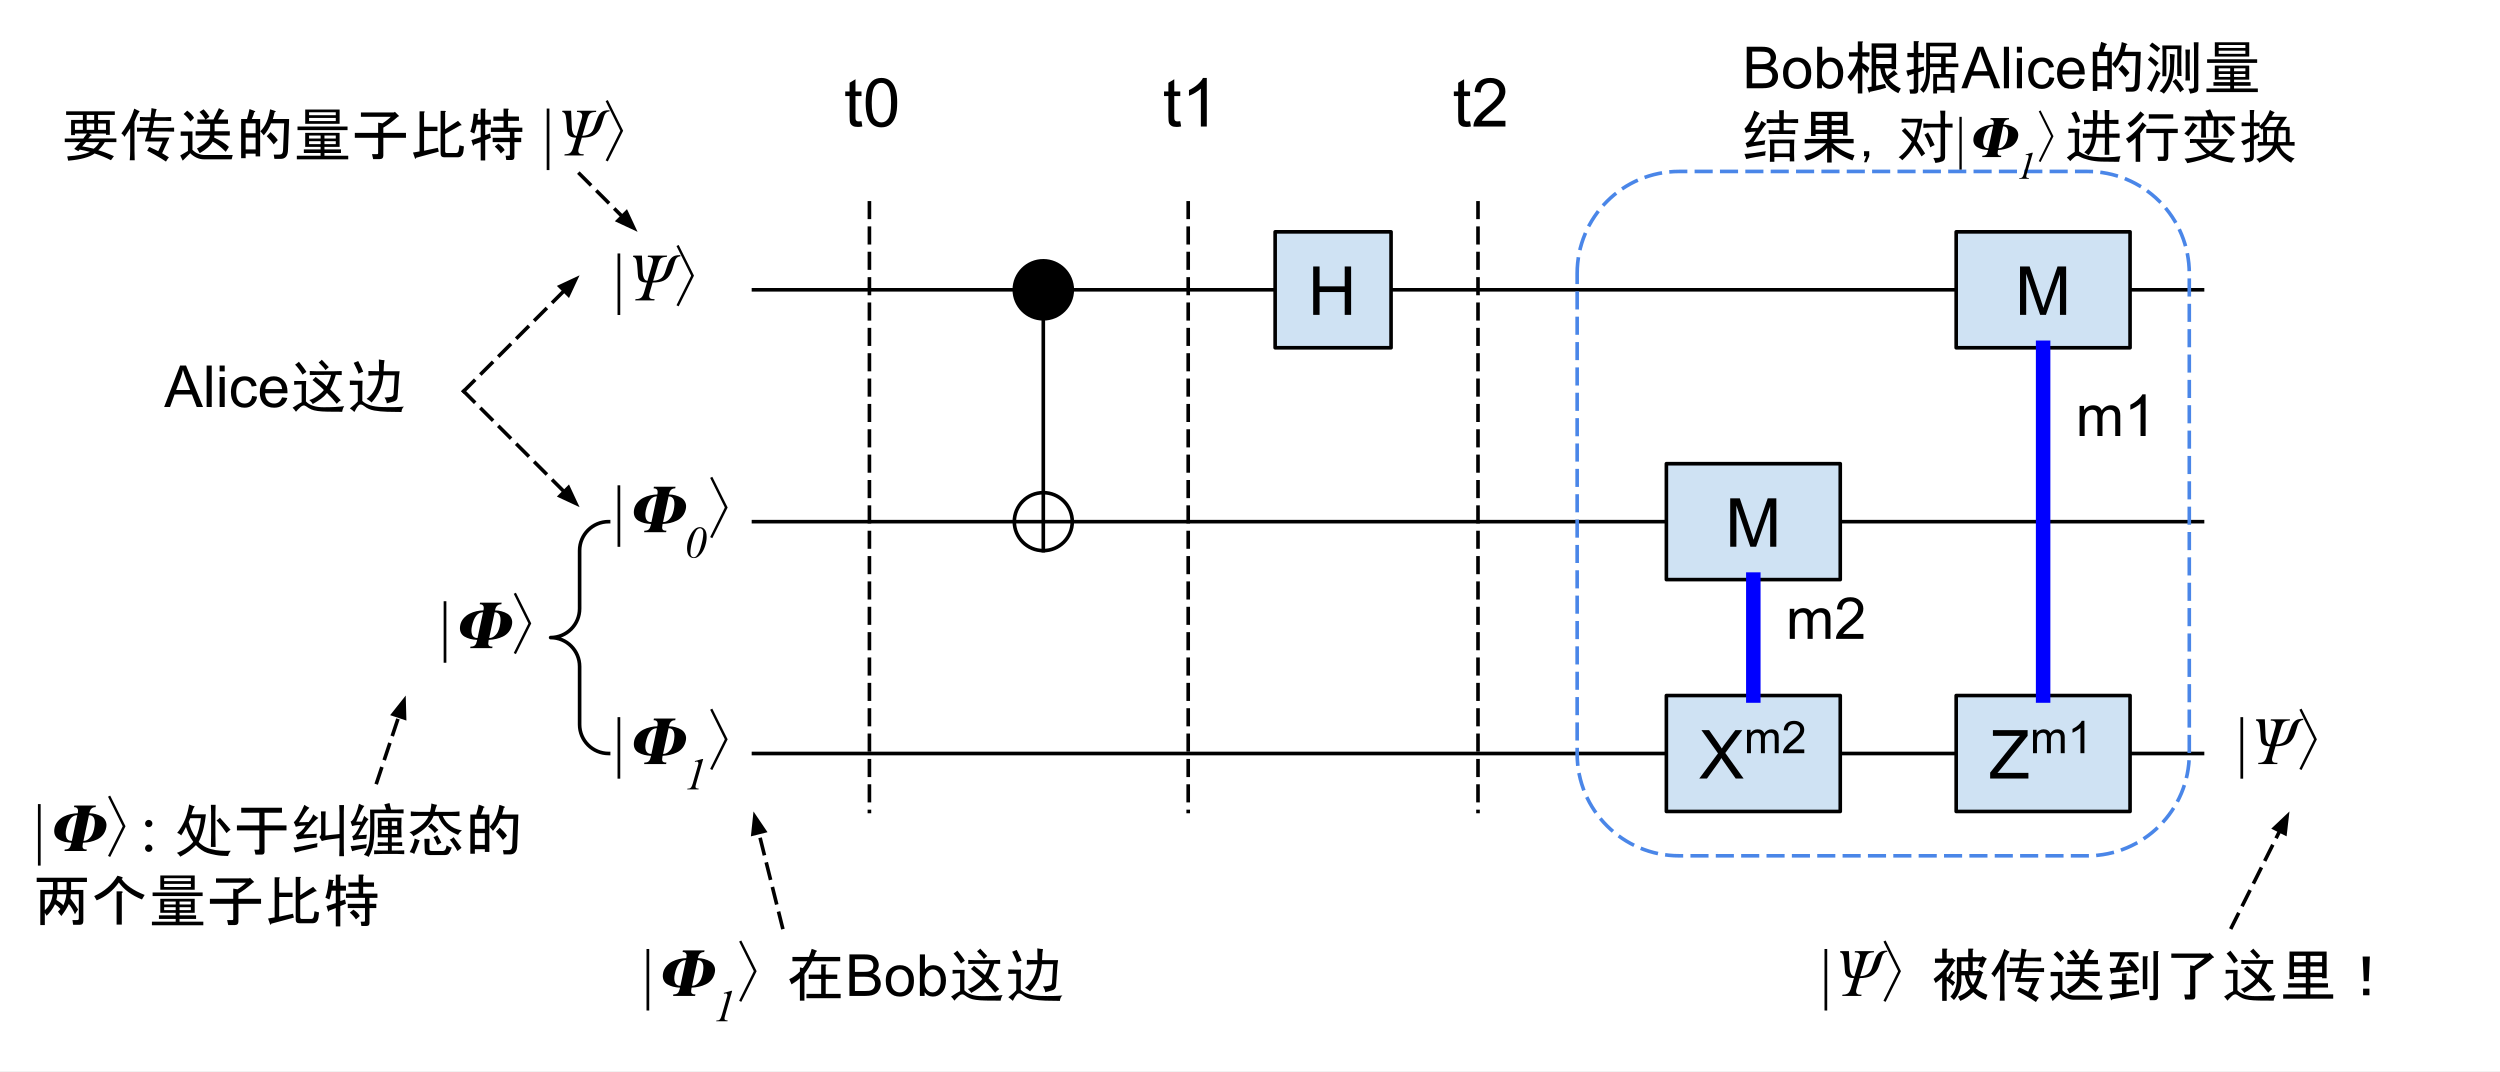 <svg version="1.1" viewBox="0.0 0.0 690.121 295.903" fill="none" stroke="none" stroke-linecap="square" stroke-miterlimit="10" xmlns:xlink="http://www.w3.org/1999/xlink" xmlns="http://www.w3.org/2000/svg"><rect x="0.0" y="0.0" width="690.121" height="295.903" fill="#333333" stroke="none"/><clipPath id="p.0"><path d="m0 0l690.121 0l0 295.903l-690.121 0l0 -295.903z" clip-rule="nonzero"/></clipPath><g clip-path="url(#p.0)"><path fill="#ffffff" d="m0 0l690.121 0l0 295.903l-690.121 0z" fill-rule="evenodd"/><path fill="#000000" fill-opacity="0.0" d="m208.0 80.0l400.0 0" fill-rule="evenodd"/><path stroke="#000000" stroke-width="1.0" stroke-linejoin="round" stroke-linecap="butt" d="m208.0 80.0l400.0 0" fill-rule="evenodd"/><path fill="#000000" fill-opacity="0.0" d="m208.0 144.0l400.0 0" fill-rule="evenodd"/><path stroke="#000000" stroke-width="1.0" stroke-linejoin="round" stroke-linecap="butt" d="m208.0 144.0l400.0 0" fill-rule="evenodd"/><path fill="#000000" fill-opacity="0.0" d="m208.0 208.0l400.0 0" fill-rule="evenodd"/><path stroke="#000000" stroke-width="1.0" stroke-linejoin="round" stroke-linecap="butt" d="m208.0 208.0l400.0 0" fill-rule="evenodd"/><path fill="#000000" fill-opacity="0.0" d="m280.0 144.0l0 0c0 -4.418 3.582 -8.0 8.0 -8.0l0 0c2.122 0 4.157 0.843 5.657 2.343c1.5 1.5 2.343 3.535 2.343 5.657l0 0c0 4.418 -3.582 8.0 -8.0 8.0l0 0c-4.418 0 -8.0 -3.582 -8.0 -8.0z" fill-rule="evenodd"/><path stroke="#000000" stroke-width="1.0" stroke-linejoin="round" stroke-linecap="butt" d="m280.0 144.0l0 0c0 -4.418 3.582 -8.0 8.0 -8.0l0 0c2.122 0 4.157 0.843 5.657 2.343c1.5 1.5 2.343 3.535 2.343 5.657l0 0c0 4.418 -3.582 8.0 -8.0 8.0l0 0c-4.418 0 -8.0 -3.582 -8.0 -8.0z" fill-rule="evenodd"/><path fill="#000000" fill-opacity="0.0" d="m288.0 80.0l0 72.0" fill-rule="evenodd"/><path stroke="#000000" stroke-width="1.0" stroke-linejoin="round" stroke-linecap="butt" d="m288.0 80.0l0 72.0" fill-rule="evenodd"/><path fill="#000000" d="m280.0 80.0l0 0c0 -4.418 3.582 -8.0 8.0 -8.0l0 0c2.122 0 4.157 0.843 5.657 2.343c1.5 1.5 2.343 3.535 2.343 5.657l0 0c0 4.418 -3.582 8.0 -8.0 8.0l0 0c-4.418 0 -8.0 -3.582 -8.0 -8.0z" fill-rule="evenodd"/><path stroke="#000000" stroke-width="1.0" stroke-linejoin="round" stroke-linecap="butt" d="m280.0 80.0l0 0c0 -4.418 3.582 -8.0 8.0 -8.0l0 0c2.122 0 4.157 0.843 5.657 2.343c1.5 1.5 2.343 3.535 2.343 5.657l0 0c0 4.418 -3.582 8.0 -8.0 8.0l0 0c-4.418 0 -8.0 -3.582 -8.0 -8.0z" fill-rule="evenodd"/><path fill="#cfe2f3" d="m352.0 64.0l32.0 0l0 32.0l-32.0 0z" fill-rule="evenodd"/><path stroke="#000000" stroke-width="1.0" stroke-linejoin="round" stroke-linecap="butt" d="m352.0 64.0l32.0 0l0 32.0l-32.0 0z" fill-rule="evenodd"/><path fill="#000000" d="m362.5 86.92l0 -13.359l1.766 0l0 5.484l6.938 0l0 -5.484l1.766 0l0 13.359l-1.766 0l0 -6.297l-6.938 0l0 6.297l-1.766 0z" fill-rule="nonzero"/><path fill="#cfe2f3" d="m460.0 128.0l48.0 0l0 32.0l-48.0 0z" fill-rule="evenodd"/><path stroke="#000000" stroke-width="1.0" stroke-linejoin="round" stroke-linecap="butt" d="m460.0 128.0l48.0 0l0 32.0l-48.0 0z" fill-rule="evenodd"/><path fill="#000000" d="m477.62 150.92l0 -13.359l2.656 0l3.156 9.453q0.438 1.328 0.641 1.984q0.234 -0.734 0.703 -2.141l3.203 -9.297l2.375 0l0 13.359l-1.703 0l0 -11.172l-3.875 11.172l-1.594 0l-3.859 -11.375l0 11.375l-1.703 0z" fill-rule="nonzero"/><path fill="#cfe2f3" d="m460.0 192.0l48.0 0l0 32.0l-48.0 0z" fill-rule="evenodd"/><path stroke="#000000" stroke-width="1.0" stroke-linejoin="round" stroke-linecap="butt" d="m460.0 192.0l48.0 0l0 32.0l-48.0 0z" fill-rule="evenodd"/><path fill="#000000" d="m469.078 214.92l5.172 -6.953l-4.562 -6.406l2.109 0l2.422 3.438q0.75 1.062 1.078 1.625q0.438 -0.719 1.047 -1.516l2.688 -3.547l1.922 0l-4.688 6.297l5.062 7.062l-2.188 0l-3.359 -4.766q-0.281 -0.406 -0.594 -0.891q-0.438 0.734 -0.625 1.0l-3.359 4.656l-2.125 0z" fill-rule="nonzero"/><path fill="#000000" d="m482.256 207.92l0 -6.453l0.984 0l0 0.906q0.297 -0.469 0.797 -0.75q0.516 -0.297 1.156 -0.297q0.719 0 1.172 0.297q0.469 0.297 0.656 0.828q0.766 -1.125 1.984 -1.125q0.969 0 1.484 0.531q0.516 0.531 0.516 1.641l0 4.422l-1.094 0l0 -4.062q0 -0.656 -0.109 -0.938q-0.094 -0.297 -0.375 -0.469q-0.281 -0.172 -0.656 -0.172q-0.688 0 -1.141 0.453q-0.438 0.438 -0.438 1.438l0 3.75l-1.094 0l0 -4.188q0 -0.734 -0.266 -1.094q-0.266 -0.359 -0.875 -0.359q-0.469 0 -0.859 0.25q-0.391 0.234 -0.578 0.703q-0.172 0.453 -0.172 1.344l0 3.344l-1.094 0zm15.814 -1.047l0 1.047l-5.891 0q-0.016 -0.391 0.125 -0.766q0.234 -0.594 0.719 -1.172q0.5 -0.594 1.438 -1.359q1.453 -1.188 1.953 -1.875q0.516 -0.703 0.516 -1.312q0 -0.656 -0.469 -1.094q-0.453 -0.453 -1.203 -0.453q-0.797 0 -1.266 0.469q-0.469 0.469 -0.484 1.312l-1.125 -0.109q0.125 -1.266 0.875 -1.922q0.75 -0.656 2.016 -0.656q1.281 0 2.031 0.719q0.75 0.703 0.75 1.75q0 0.531 -0.219 1.047q-0.219 0.516 -0.734 1.094q-0.5 0.562 -1.672 1.562q-0.984 0.828 -1.266 1.125q-0.281 0.297 -0.469 0.594l4.375 0z" fill-rule="nonzero"/><path fill="#cfe2f3" d="m540.0 192.0l48.0 0l0 32.0l-48.0 0z" fill-rule="evenodd"/><path stroke="#000000" stroke-width="1.0" stroke-linejoin="round" stroke-linecap="butt" d="m540.0 192.0l48.0 0l0 32.0l-48.0 0z" fill-rule="evenodd"/><path fill="#000000" d="m549.375 214.92l0 -1.641l6.844 -8.547q0.719 -0.922 1.375 -1.594l-7.453 0l0 -1.578l9.578 0l0 1.578l-7.5 9.266l-0.812 0.938l8.531 0l0 1.578l-10.562 0z" fill-rule="nonzero"/><path fill="#000000" d="m561.208 207.92l0 -6.453l0.984 0l0 0.906q0.297 -0.469 0.797 -0.75q0.516 -0.297 1.156 -0.297q0.719 0 1.172 0.297q0.469 0.297 0.656 0.828q0.766 -1.125 1.984 -1.125q0.969 0 1.484 0.531q0.516 0.531 0.516 1.641l0 4.422l-1.094 0l0 -4.062q0 -0.656 -0.109 -0.938q-0.094 -0.297 -0.375 -0.469q-0.281 -0.172 -0.656 -0.172q-0.688 0 -1.141 0.453q-0.438 0.438 -0.438 1.438l0 3.75l-1.094 0l0 -4.188q0 -0.734 -0.266 -1.094q-0.266 -0.359 -0.875 -0.359q-0.469 0 -0.859 0.25q-0.391 0.234 -0.578 0.703q-0.172 0.453 -0.172 1.344l0 3.344l-1.094 0zm14.188 0l-1.094 0l0 -6.969q-0.406 0.375 -1.047 0.75q-0.641 0.375 -1.141 0.578l0 -1.062q0.906 -0.438 1.594 -1.047q0.688 -0.609 0.969 -1.188l0.719 0l0 8.938z" fill-rule="nonzero"/><path fill="#cfe2f3" d="m540.0 64.0l48.0 0l0 32.0l-48.0 0z" fill-rule="evenodd"/><path stroke="#000000" stroke-width="1.0" stroke-linejoin="round" stroke-linecap="butt" d="m540.0 64.0l48.0 0l0 32.0l-48.0 0z" fill-rule="evenodd"/><path fill="#000000" d="m557.62 86.92l0 -13.359l2.656 0l3.156 9.453q0.438 1.328 0.641 1.984q0.234 -0.734 0.703 -2.141l3.203 -9.297l2.375 0l0 13.359l-1.703 0l0 -11.172l-3.875 11.172l-1.594 0l-3.859 -11.375l0 11.375l-1.703 0z" fill-rule="nonzero"/><path fill="#000000" fill-opacity="0.0" d="m484.0 160.0l0 32.0" fill-rule="evenodd"/><path stroke="#0000ff" stroke-width="4.0" stroke-linejoin="round" stroke-linecap="butt" d="m484.0 160.0l0 32.0" fill-rule="evenodd"/><path fill="#000000" fill-opacity="0.0" d="m564.0 96.0l0 96.0" fill-rule="evenodd"/><path stroke="#0000ff" stroke-width="4.0" stroke-linejoin="round" stroke-linecap="butt" d="m564.0 96.0l0 96.0" fill-rule="evenodd"/><path fill="#000000" fill-opacity="0.0" d="m484.0 152.0l48.0 0l0 32.0l-48.0 0z" fill-rule="evenodd"/><path fill="#000000" d="m494.062 176.36l0 -8.297l1.25 0l0 1.156q0.391 -0.609 1.031 -0.969q0.656 -0.375 1.484 -0.375q0.922 0 1.516 0.391q0.594 0.375 0.828 1.062q0.984 -1.453 2.562 -1.453q1.234 0 1.891 0.688q0.672 0.672 0.672 2.094l0 5.703l-1.391 0l0 -5.234q0 -0.844 -0.141 -1.203q-0.141 -0.375 -0.5 -0.594q-0.359 -0.234 -0.844 -0.234q-0.875 0 -1.453 0.578q-0.578 0.578 -0.578 1.859l0 4.828l-1.406 0l0 -5.391q0 -0.938 -0.344 -1.406q-0.344 -0.469 -1.125 -0.469q-0.594 0 -1.094 0.312q-0.5 0.312 -0.734 0.922q-0.219 0.594 -0.219 1.719l0 4.312l-1.406 0zm20.328 -1.359l0 1.359l-7.578 0q-0.016 -0.516 0.172 -0.984q0.281 -0.766 0.922 -1.516q0.641 -0.75 1.844 -1.734q1.859 -1.531 2.516 -2.422q0.656 -0.906 0.656 -1.703q0 -0.828 -0.594 -1.406q-0.594 -0.578 -1.562 -0.578q-1.016 0 -1.625 0.609q-0.609 0.609 -0.609 1.688l-1.453 -0.141q0.156 -1.625 1.125 -2.469q0.969 -0.844 2.594 -0.844q1.656 0 2.609 0.922q0.969 0.906 0.969 2.25q0 0.688 -0.281 1.359q-0.281 0.656 -0.938 1.391q-0.656 0.734 -2.172 2.016q-1.266 1.062 -1.625 1.453q-0.359 0.375 -0.594 0.75l5.625 0z" fill-rule="nonzero"/><path fill="#000000" fill-opacity="0.0" d="m564.0 96.0l48.0 0l0 32.0l-48.0 0z" fill-rule="evenodd"/><path fill="#000000" d="m574.062 120.36l0 -8.297l1.25 0l0 1.156q0.391 -0.609 1.031 -0.969q0.656 -0.375 1.484 -0.375q0.922 0 1.516 0.391q0.594 0.375 0.828 1.062q0.984 -1.453 2.562 -1.453q1.234 0 1.891 0.688q0.672 0.672 0.672 2.094l0 5.703l-1.391 0l0 -5.234q0 -0.844 -0.141 -1.203q-0.141 -0.375 -0.5 -0.594q-0.359 -0.234 -0.844 -0.234q-0.875 0 -1.453 0.578q-0.578 0.578 -0.578 1.859l0 4.828l-1.406 0l0 -5.391q0 -0.938 -0.344 -1.406q-0.344 -0.469 -1.125 -0.469q-0.594 0 -1.094 0.312q-0.5 0.312 -0.734 0.922q-0.219 0.594 -0.219 1.719l0 4.312l-1.406 0zm18.234 0l-1.406 0l0 -8.969q-0.516 0.484 -1.344 0.969q-0.812 0.484 -1.469 0.734l0 -1.359q1.172 -0.562 2.047 -1.344q0.891 -0.797 1.266 -1.531l0.906 0l0 11.5z" fill-rule="nonzero"/><path fill="#000000" fill-opacity="0.0" d="m160.0 56.0l48.0 0l0 40.0l-48.0 0z" fill-rule="evenodd"/><path fill="#000000" d="m171.219 69.967l0 16.984l-0.75 0l0 -16.984l0.75 0z" fill-rule="nonzero"/><path fill="#000000" d="m187.813 70.764q-0.812 0.016 -1.266 0.75q-0.234 0.406 -0.531 1.469q-0.484 1.781 -0.922 2.594q-0.688 1.297 -1.891 1.891q-1.094 0.531 -3.047 0.531l-0.812 2.797q-0.156 0.531 -0.156 0.828q0 0.75 0.656 0.891q0.234 0.062 0.859 0.062l-0.078 0.344l-5.281 0l0.094 -0.344q1.094 0 1.594 -0.438q0.453 -0.391 0.781 -1.484l0.781 -2.656q-2.188 0 -2.438 -1.594q-0.078 -0.438 -0.172 -2.141q-0.094 -1.562 -0.266 -2.312q-0.219 -0.953 -0.984 -1.047l0.094 -0.344l2.375 0l0.203 4.688q0.016 0.734 0.281 1.375q0.359 0.891 1.047 0.891l1.375 -4.719q0.156 -0.562 0.156 -0.906q0 -0.984 -1.469 -0.984l0.078 -0.344l5.281 0l-0.078 0.344q-1.094 0.016 -1.562 0.375q-0.469 0.344 -0.781 1.391l-1.438 4.828q2.109 -0.109 2.906 -1.469q0.375 -0.609 0.875 -2.281q0.469 -1.516 0.984 -2.203q0.516 -0.703 1.219 -0.938q0.531 -0.188 1.531 -0.188l0 0.344z" fill-rule="nonzero"/><path fill="#000000" d="m190.759 76.17l0 -0.156l-4.016 -8.094l0.594 -0.297l4.234 8.469l-4.234 8.469l-0.594 -0.297l4.016 -8.094z" fill-rule="nonzero"/><path fill="#000000" fill-opacity="0.0" d="m112.0 152.0l48.0 0l0 40.0l-48.0 0z" fill-rule="evenodd"/><path fill="#000000" d="m123.219 165.967l0 16.984l-0.75 0l0 -16.984l0.75 0z" fill-rule="nonzero"/><path fill="#000000" d="m141.313 172.498q-0.234 1.125 -0.891 1.953q-0.656 0.812 -1.594 1.266q-0.922 0.438 -1.875 0.656q-0.953 0.219 -2.031 0.266l-0.047 0.188l-0.016 0.109q-0.172 0.812 0.031 1.188q0.219 0.375 1.016 0.375l0.062 0l-0.094 0.422l-6.078 0l0.094 -0.422l0.047 0q0.797 0 1.172 -0.375q0.375 -0.375 0.547 -1.188l0.016 -0.109l0.047 -0.188q-1.062 -0.047 -1.922 -0.266q-0.844 -0.219 -1.594 -0.656q-0.75 -0.453 -1.062 -1.266q-0.312 -0.828 -0.078 -1.953q0.219 -1.0 0.906 -1.797q0.703 -0.812 1.625 -1.281q0.938 -0.469 1.922 -0.688q1.0 -0.234 1.938 -0.234l0.016 -0.078q0.344 -1.609 -1.0 -1.609l-0.047 0l0.094 -0.453l5.969 0l-0.094 0.453l-0.031 0q-1.344 0 -1.672 1.531l-0.031 0.156q0.938 0 1.812 0.25q0.891 0.234 1.625 0.688q0.734 0.453 1.078 1.266q0.359 0.797 0.141 1.797zm-3.359 0.422q0.828 -3.891 -1.406 -3.891l-1.516 7.094q0.797 0 1.438 -0.531q0.656 -0.531 0.984 -1.203q0.328 -0.688 0.5 -1.469zm-6.125 3.203l1.516 -7.094q-2.25 0 -3.078 3.891q-0.281 1.281 0.047 2.25q0.328 0.953 1.516 0.953z" fill-rule="nonzero"/><path fill="#000000" d="m145.835 172.17l0 -0.156l-4.016 -8.094l0.594 -0.297l4.234 8.469l-4.234 8.469l-0.594 -0.297l4.016 -8.094z" fill-rule="nonzero"/><path fill="#000000" fill-opacity="0.0" d="m168.0 208.0c-4.418 0 -8.0 -3.582 -8.0 -8.0l0 -16.0c0 -4.418 -3.582 -8.0 -8.0 -8.0l0 0c4.418 0 8.0 -3.582 8.0 -8.0l0 -16.0l0 0c0 -4.418 3.582 -8.0 8.0 -8.0z" fill-rule="evenodd"/><path fill="#000000" fill-opacity="0.0" d="m168.0 208.0c-4.418 0 -8.0 -3.582 -8.0 -8.0l0 -16.0c0 -4.418 -3.582 -8.0 -8.0 -8.0l0 0c4.418 0 8.0 -3.582 8.0 -8.0l0 -16.0l0 0c0 -4.418 3.582 -8.0 8.0 -8.0" fill-rule="evenodd"/><path stroke="#000000" stroke-width="1.0" stroke-linejoin="round" stroke-linecap="butt" d="m168.0 208.0c-4.418 0 -8.0 -3.582 -8.0 -8.0l0 -16.0c0 -4.418 -3.582 -8.0 -8.0 -8.0l0 0c4.418 0 8.0 -3.582 8.0 -8.0l0 -16.0l0 0c0 -4.418 3.582 -8.0 8.0 -8.0" fill-rule="evenodd"/><path fill="#000000" fill-opacity="0.0" d="m8.0 16.0l184.0 0l0 40.0l-184.0 0z" fill-rule="evenodd"/><path fill="#000000" d="m26.125 42.358q-2.125 1.562 -7.312 2.0l-0.25 -1.188q4.312 -0.25 6.25 -1.25q-1.438 -0.375 -2.812 -0.625l-0.375 0.438l-1.125 -0.625l1.688 -1.875l-4.312 0l0 -1.0l5.125 0l1.0 -1.375l-3.312 0l0 0.438l-1.062 0l0 -4.188l3.25 0l0 -1.375l-4.625 0l0 -1.0l13.438 0l0 1.0l-4.625 0l0 1.375l3.25 0l0 4.125l-1.062 0l0 -0.375l-4.688 0l0.625 0.312q0.312 0.188 -0.188 0.312l-0.625 0.75l7.75 0l0 1.0l-3.188 0q-0.75 1.25 -1.812 2.25q2.0 0.562 4.312 1.625l-0.812 1.125q-1.875 -1.0 -4.5 -1.875zm-2.375 -3.125l-1.062 1.188q1.438 0.188 3.188 0.625q1.0 -0.75 1.562 -1.812l-3.688 0zm0.188 -7.5l0 1.375l2.062 0l0 -1.375l-2.062 0zm-3.25 4.125l2.188 0l0 -1.75l-2.188 0l0 1.75zm3.25 -1.75l0 1.75l2.062 0l0 -1.75l-2.062 0zm3.125 0l0 1.75l2.188 0l0 -1.75l-2.188 0z" fill-rule="nonzero"/><path fill="#000000" d="m46.75 37.983q-1.188 2.625 -2.0 4.312q0.688 0.375 1.875 1.125q-0.375 0.438 -0.812 1.188q-1.062 -0.75 -2.781 -1.719q-1.719 -0.969 -2.406 -1.281q0.312 -0.562 0.562 -1.062q0.812 0.375 2.5 1.188q0.625 -1.25 1.188 -2.688l-4.875 0q0.375 -1.125 0.812 -2.75l-1.375 0q-0.938 0 -1.625 0.062l0 -1.125q0.812 0.062 1.688 0.062l1.5 0q0.25 -1.188 0.375 -1.938l-0.938 0q-1.125 0 -1.812 0.062l0 -1.125q0.75 0.062 1.75 0.062l1.188 0q0.25 -1.812 0.25 -2.5q0.812 0.188 1.438 0.25q-0.188 0.312 -0.562 2.25l2.688 0q1.0 0 1.875 -0.062l0 1.125q-0.812 -0.062 -1.938 -0.062l-2.75 0q-0.125 0.688 -0.375 1.938l3.938 0q1.25 0 1.938 -0.062l0 1.125q-0.75 -0.062 -1.938 -0.062l-4.125 0q-0.25 1.0 -0.438 1.688l5.188 0zm-8.188 -7.25q-0.5 0.5 -1.438 2.812l0 8.0q0 1.438 0.062 2.688l-1.375 0q0.125 -1.0 0.125 -2.625l0 -6.188q-0.938 1.5 -1.562 2.375q-0.25 -0.5 -0.875 -1.0q0.75 -0.875 1.812 -2.688q1.062 -1.812 1.75 -4.125q0.562 0.312 1.5 0.75z" fill-rule="nonzero"/><path fill="#000000" d="m52.562 33.545q-0.812 -1.25 -1.875 -2.062l1.0 -0.938q1.375 1.0 1.875 2.0l-1.0 1.0zm-2.812 9.375l2.125 -1.25l0 -4.188l-2.0 0l0 -1.188l3.25 0l0 5.062q1.438 1.438 3.375 1.438l7.75 0l-0.312 1.188l-7.625 0q-2.062 0 -3.812 -1.688l-2.062 2.062l-0.688 -1.438zm13.688 -5.5l-4.25 0l-0.062 0.562q2.5 1.125 4.062 2.562l-0.875 1.375q-2.062 -2.125 -3.625 -2.812q-0.875 1.625 -3.562 3.188l-0.75 -1.312q3.25 -1.625 3.562 -3.562l-3.938 0l0 -1.188l4.0 0l0 -2.062l-3.5 0l0 -1.188l2.188 0q-0.688 -1.188 -1.625 -2.062l1.125 -0.75q0.875 0.812 1.625 2.062l-1.0 0.75l2.125 0l1.5 -3.125l1.375 0.625q0.25 0.25 -0.188 0.312l-1.438 2.188l2.75 0l0 1.188l-3.688 0l0 2.062l4.188 0l0 1.188zm11.375 -3.375q-0.625 1.75 -2.0 3.312l-0.938 -1.125q2.125 -2.125 2.688 -6.062l1.312 0.438q0.562 0.25 -0.062 0.375q-0.188 0.875 -0.5 1.875l4.5 0l-0.312 8.5q-0.062 2.5 -2.0 2.5l-1.75 0l-0.188 -1.188l1.625 0q0.875 0 0.938 -1.125l0.312 -7.5l-3.625 0zm0.75 5.812q-0.875 -1.25 -1.938 -2.25l1.062 -1.125q1.25 1.125 2.0 2.188l-1.125 1.188zm-7.375 -7.0q0.375 -1.188 0.688 -2.75l1.5 0.562q0.25 0.25 -0.188 0.312q-0.188 0.812 -0.688 1.875l2.312 0l0 10.312l-1.25 0l0 -0.75l-2.75 0l0 1.25l-1.25 0l0 -10.812l1.625 0zm2.375 1.188l-2.75 0l0 2.75l2.75 0l0 -2.75zm0 3.938l-2.75 0l0 3.25l2.75 0l0 -3.25zm13.688 -3.812l0 -3.938l9.5 0l0 3.938l-9.5 0zm-2.125 1.75l0 -1.0l13.812 0l0 1.0l-13.812 0zm7.438 4.625l0 0.688l4.562 0l0 1.0l-4.562 0l0 0.75l6.562 0l0 1.0l-14.188 0l0 -1.0l6.562 0l0 -0.75l-4.625 0l0 -1.0l4.625 0l0 -0.688l-2.125 0l-2.125 0l0 -3.875l9.5 0l0 3.875l-4.188 0zm3.125 -2.312l0 -0.812l-3.125 0l0 0.812l3.125 0zm-3.125 1.562l3.125 0l0 -0.812l-3.125 0l0 0.812zm-4.25 -8.0l7.375 0l0 -0.812l-7.375 0l0 0.812zm0 1.625l7.375 0l0 -0.875l-7.375 0l0 0.875zm0 4.812l3.188 0l0 -0.812l-3.188 0l0 0.812zm0 1.562l3.188 0l0 -0.812l-3.188 0l0 0.812zm14.312 -7.562l0 -1.188l9.125 0l0.25 -0.188l1.188 1.188l-0.375 0.188q-2.25 2.0 -4.0 3.0l0 1.438l6.25 0l0 1.375l-6.25 0l0 4.875q0 1.0 -1.0 1.0l-1.812 0l-0.312 -1.375l1.438 0q0.25 0 0.25 -0.25l0 -4.25l-6.438 0l0 -1.375l6.438 0l0 -2.812l1.188 0.188q1.312 -0.812 2.312 -1.812l-8.25 0zm21.125 3.938l-3.688 0l0 5.438l3.812 -0.812l0.25 1.062l-6.25 1.688q-0.062 0.438 -0.312 0.188l-0.562 -1.625l1.812 -0.312l0 -11.062l1.188 0q0.5 0.062 0.062 0.375l0 3.875l3.688 0l0 1.188zm6.625 -1.75q0.062 0.312 -0.312 0.188l-4.188 2.375l0 4.75q0 0.5 0.438 0.5l2.562 0q0.625 0 0.75 -0.75l0.188 -1.375l1.25 0.312l-0.125 1.188q-0.188 1.812 -1.625 1.812l-3.688 0q-1.0 0 -1.0 -1.062l0 -11.75l1.188 0q0.5 0.062 0.062 0.375l0 4.688l3.562 -2.312l0.938 1.062zm4.188 0q-0.312 1.625 -0.625 2.438l-1.125 -0.5q0.75 -2.0 0.938 -5.0l1.188 0.125q0.438 0.125 0 0.312l-0.125 1.25l0.875 0l0 -3.062l1.188 0q0.5 0.062 0.062 0.375l0 2.688l1.562 0l0 1.375l-1.562 0l0 2.875l1.312 -0.438l0.25 1.188l-1.562 0.625l0 5.625l-1.25 0l0 -5.062l-1.812 0.688q-0.062 0.438 -0.312 0.188l-0.438 -1.438l2.562 -0.812l0 -3.438l-1.125 0zm6.688 7.938q-0.625 -1.0 -1.688 -1.875l1.0 -0.812q1.312 0.875 1.75 1.75l-1.062 0.938zm1.938 -12.375q0.5 0.062 0.062 0.375l0 1.812l3.0 0l0 1.188l-3.0 0l0 1.875l3.938 0l0 1.188l-2.188 0l0 1.625l1.875 0l0 1.188l-1.875 0l0 4.062q0 0.875 -0.812 0.875l-1.438 0l-0.188 -1.188l0.938 0q0.25 0 0.25 -0.25l0 -3.5l-4.75 0l0 -1.188l4.75 0l0 -1.625l-5.25 0l0 -1.188l3.5 0l0 -1.875l-2.812 0l0 -1.188l2.812 0l0 -2.188l1.188 0z" fill-rule="nonzero"/><path fill="#000000" d="m151.664 29.967l0 16.984l-0.75 0l0 -16.984l0.75 0z" fill-rule="nonzero"/><path fill="#000000" d="m168.258 30.764q-0.812 0.016 -1.266 0.75q-0.234 0.406 -0.531 1.469q-0.484 1.781 -0.922 2.594q-0.688 1.297 -1.891 1.891q-1.094 0.531 -3.047 0.531l-0.812 2.797q-0.156 0.531 -0.156 0.828q0 0.75 0.656 0.891q0.234 0.062 0.859 0.062l-0.078 0.344l-5.281 0l0.094 -0.344q1.094 0 1.594 -0.438q0.453 -0.391 0.781 -1.484l0.781 -2.656q-2.188 0 -2.438 -1.594q-0.078 -0.438 -0.172 -2.141q-0.094 -1.562 -0.266 -2.312q-0.219 -0.953 -0.984 -1.047l0.094 -0.344l2.375 0l0.203 4.688q0.016 0.734 0.281 1.375q0.359 0.891 1.047 0.891l1.375 -4.719q0.156 -0.562 0.156 -0.906q0 -0.984 -1.469 -0.984l0.078 -0.344l5.281 0l-0.078 0.344q-1.094 0.016 -1.562 0.375q-0.469 0.344 -0.781 1.391l-1.438 4.828q2.109 -0.109 2.906 -1.469q0.375 -0.609 0.875 -2.281q0.469 -1.516 0.984 -2.203q0.516 -0.703 1.219 -0.938q0.531 -0.188 1.531 -0.188l0 0.344z" fill-rule="nonzero"/><path fill="#000000" d="m171.204 36.17l0 -0.156l-4.016 -8.094l0.594 -0.297l4.234 8.469l-4.234 8.469l-0.594 -0.297l4.016 -8.094z" fill-rule="nonzero"/><path fill="#000000" fill-opacity="0.0" d="m36.339 88.0l91.654 0l0 40.0l-91.654 0z" fill-rule="evenodd"/><path fill="#000000" d="m45.307 112.36l4.406 -11.453l1.641 0l4.688 11.453l-1.734 0l-1.328 -3.469l-4.797 0l-1.25 3.469l-1.625 0zm3.312 -4.703l3.891 0l-1.203 -3.172q-0.547 -1.453 -0.812 -2.375q-0.219 1.094 -0.609 2.188l-1.266 3.359zm8.422 4.703l0 -11.453l1.406 0l0 11.453l-1.406 0zm3.586 -9.844l0 -1.609l1.406 0l0 1.609l-1.406 0zm0 9.844l0 -8.297l1.406 0l0 8.297l-1.406 0zm8.961 -3.047l1.391 0.188q-0.234 1.422 -1.172 2.234q-0.922 0.812 -2.281 0.812q-1.703 0 -2.75 -1.109q-1.031 -1.125 -1.031 -3.203q0 -1.344 0.438 -2.344q0.453 -1.016 1.359 -1.516q0.922 -0.5 1.984 -0.5q1.359 0 2.219 0.688q0.859 0.672 1.094 1.938l-1.359 0.203q-0.203 -0.828 -0.703 -1.25q-0.484 -0.422 -1.188 -0.422q-1.062 0 -1.734 0.766q-0.656 0.75 -0.656 2.406q0 1.672 0.641 2.438q0.641 0.75 1.672 0.75q0.828 0 1.375 -0.5q0.562 -0.516 0.703 -1.578zm8.266 0.375l1.453 0.172q-0.344 1.281 -1.281 1.984q-0.922 0.703 -2.359 0.703q-1.828 0 -2.891 -1.125q-1.062 -1.125 -1.062 -3.141q0 -2.094 1.078 -3.25q1.078 -1.156 2.797 -1.156q1.656 0 2.703 1.141q1.062 1.125 1.062 3.172q0 0.125 0 0.375l-6.188 0q0.078 1.375 0.766 2.109q0.703 0.719 1.734 0.719q0.781 0 1.328 -0.406q0.547 -0.406 0.859 -1.297zm-4.609 -2.281l4.625 0q-0.094 -1.047 -0.531 -1.562q-0.672 -0.812 -1.734 -0.812q-0.969 0 -1.641 0.656q-0.656 0.641 -0.719 1.719z" fill-rule="nonzero"/><path fill="#000000" d="m87.143 104.047q2.125 1.625 3.0 2.562q0.875 -1.438 1.25 -3.125q-4.75 0 -5.875 0.062l0 -1.125q1.125 0.062 1.75 0.062l5.0 0q0.938 0 2.062 -0.062l0 1.125q-1.25 -0.062 -1.625 -0.062q-0.688 2.438 -1.562 4.0l1.312 1.312q0.688 0.688 1.625 1.688q-0.688 0.438 -1.125 1.0q-0.688 -0.875 -1.219 -1.469q-0.531 -0.594 -1.469 -1.531q-0.812 1.0 -1.688 1.625q-0.875 0.625 -2.25 1.438q-0.188 -0.438 -0.938 -1.125q1.125 -0.312 2.25 -1.125q1.125 -0.812 1.75 -1.625q-0.688 -0.812 -3.125 -2.75l0.875 -0.875zm-6.375 8.5q1.875 -1.25 2.5 -1.5l0 -4.938q-1.062 0 -2.062 0.125l0 -1.062l3.312 0q-0.062 1.125 -0.062 1.875l0 3.75q1.438 1.625 4.938 1.625q3.562 0 5.625 -0.312q-0.438 0.688 -0.562 1.562q-2.375 0 -4.031 -0.031q-1.656 -0.031 -2.75 -0.188q-1.094 -0.156 -1.75 -0.438q-0.656 -0.281 -1.406 -0.844q-0.75 -0.562 -1.562 0.188q-0.812 0.75 -1.25 1.312q-0.562 -0.812 -0.938 -1.125zm1.75 -12.688q1.688 2.062 2.062 2.812q-0.625 0.375 -1.062 0.75q-0.938 -1.625 -2.062 -2.75q0.5 -0.312 1.062 -0.812zm7.312 2.312q-0.312 -0.625 -1.875 -2.125q0.562 -0.375 0.875 -0.75q1.625 1.688 1.938 2.062q-0.375 0.312 -0.938 0.812zm14.812 0.312q0 -2.0 -0.062 -3.25q0.938 0.188 1.562 0.188q-0.188 0.875 -0.25 3.062l4.438 0q-0.188 1.062 -0.25 2.125l-0.312 4.875q-0.062 1.062 -1.094 1.344q-1.031 0.281 -1.906 0.531q-0.062 -0.812 -0.625 -1.625q1.5 -0.062 1.969 -0.219q0.469 -0.156 0.531 -0.781l0.312 -5.125l-3.125 0q-0.25 2.5 -1.0 4.156q-0.75 1.656 -2.25 3.344q-0.562 -0.562 -1.375 -1.0q1.375 -0.938 2.281 -2.594q0.906 -1.656 1.094 -3.906q-1.5 0 -2.875 0.125l0 -1.312q1.125 0.062 2.938 0.062zm-4.562 2.625q-0.062 1.062 -0.062 1.938l0 3.625q1.562 1.562 5.438 1.688q3.875 0.125 6.062 -0.125q-0.625 0.5 -0.688 1.5q-2.0 0 -3.938 -0.062q-1.938 -0.062 -3.562 -0.344q-1.625 -0.281 -2.688 -1.156q-1.062 -0.875 -1.656 -0.25q-0.594 0.625 -1.156 1.812q-0.562 -0.562 -1.25 -1.0q1.625 -1.25 2.188 -1.938l0 -4.562q-1.125 0 -2.188 0.062l0 -1.25q1.25 0.062 2.312 0.062l1.188 0zm-1.188 -5.438q1.125 2.188 1.375 2.938q-0.625 0.188 -1.312 0.562q-0.062 -0.625 -1.312 -3.0q0.688 -0.25 1.25 -0.5z" fill-rule="nonzero"/><path fill="#000000" fill-opacity="0.0" d="m160.0 120.0l56.0 0l0 40.0l-56.0 0z" fill-rule="evenodd"/><path fill="#000000" d="m171.219 133.967l0 16.984l-0.75 0l0 -16.984l0.75 0z" fill-rule="nonzero"/><path fill="#000000" d="m189.313 140.498q-0.234 1.125 -0.891 1.953q-0.656 0.812 -1.594 1.266q-0.922 0.438 -1.875 0.656q-0.953 0.219 -2.031 0.266l-0.047 0.188l-0.016 0.109q-0.172 0.812 0.031 1.188q0.219 0.375 1.016 0.375l0.062 0l-0.094 0.422l-6.078 0l0.094 -0.422l0.047 0q0.797 0 1.172 -0.375q0.375 -0.375 0.547 -1.188l0.016 -0.109l0.047 -0.188q-1.062 -0.047 -1.922 -0.266q-0.844 -0.219 -1.594 -0.656q-0.75 -0.453 -1.062 -1.266q-0.312 -0.828 -0.078 -1.953q0.219 -1.0 0.906 -1.797q0.703 -0.812 1.625 -1.281q0.938 -0.469 1.922 -0.688q1.0 -0.234 1.938 -0.234l0.016 -0.078q0.344 -1.609 -1.0 -1.609l-0.047 0l0.094 -0.453l5.969 0l-0.094 0.453l-0.031 0q-1.344 0 -1.672 1.531l-0.031 0.156q0.938 0 1.812 0.25q0.891 0.234 1.625 0.688q0.734 0.453 1.078 1.266q0.359 0.797 0.141 1.797zm-3.359 0.422q0.828 -3.891 -1.406 -3.891l-1.516 7.094q0.797 0 1.438 -0.531q0.656 -0.531 0.984 -1.203q0.328 -0.688 0.5 -1.469zm-6.125 3.203l1.516 -7.094q-2.25 0 -3.078 3.891q-0.281 1.281 0.047 2.25q0.328 0.953 1.516 0.953z" fill-rule="nonzero"/><path fill="#000000" d="m193.225 145.514q0.781 0 1.312 0.656q0.531 0.641 0.531 2.047q0 1.203 -0.406 2.453q-0.391 1.25 -1.094 2.172q-0.578 0.719 -1.203 1.047q-0.359 0.172 -0.844 0.172q-0.797 0 -1.328 -0.641q-0.531 -0.656 -0.531 -2.062q0 -1.391 0.547 -2.797q0.625 -1.641 1.594 -2.484q0.641 -0.562 1.422 -0.562zm0.016 0.312q-0.359 0 -0.719 0.281q-0.359 0.281 -0.75 1.156q-0.391 0.875 -0.734 2.25q-0.453 1.797 -0.453 3.062q0 0.641 0.266 0.953q0.281 0.312 0.672 0.312q0.359 0 0.625 -0.25q0.703 -0.656 1.203 -2.234q0.797 -2.594 0.797 -4.219q0 -0.672 -0.281 -0.984q-0.266 -0.328 -0.625 -0.328z" fill-rule="nonzero"/><path fill="#000000" d="m200.053 140.17l0 -0.156l-4.016 -8.094l0.594 -0.297l4.234 8.469l-4.234 8.469l-0.594 -0.297l4.016 -8.094z" fill-rule="nonzero"/><path fill="#000000" fill-opacity="0.0" d="m160.0 184.0l56.0 0l0 40.0l-56.0 0z" fill-rule="evenodd"/><path fill="#000000" d="m171.219 197.967l0 16.984l-0.75 0l0 -16.984l0.75 0z" fill-rule="nonzero"/><path fill="#000000" d="m189.313 204.498q-0.234 1.125 -0.891 1.953q-0.656 0.812 -1.594 1.266q-0.922 0.438 -1.875 0.656q-0.953 0.219 -2.031 0.266l-0.047 0.188l-0.016 0.109q-0.172 0.812 0.031 1.188q0.219 0.375 1.016 0.375l0.062 0l-0.094 0.422l-6.078 0l0.094 -0.422l0.047 0q0.797 0 1.172 -0.375q0.375 -0.375 0.547 -1.188l0.016 -0.109l0.047 -0.188q-1.062 -0.047 -1.922 -0.266q-0.844 -0.219 -1.594 -0.656q-0.75 -0.453 -1.062 -1.266q-0.312 -0.828 -0.078 -1.953q0.219 -1.0 0.906 -1.797q0.703 -0.812 1.625 -1.281q0.938 -0.469 1.922 -0.688q1.0 -0.234 1.938 -0.234l0.016 -0.078q0.344 -1.609 -1.0 -1.609l-0.047 0l0.094 -0.453l5.969 0l-0.094 0.453l-0.031 0q-1.344 0 -1.672 1.531l-0.031 0.156q0.938 0 1.812 0.25q0.891 0.234 1.625 0.688q0.734 0.453 1.078 1.266q0.359 0.797 0.141 1.797zm-3.359 0.422q0.828 -3.891 -1.406 -3.891l-1.516 7.094q0.797 0 1.438 -0.531q0.656 -0.531 0.984 -1.203q0.328 -0.688 0.5 -1.469zm-6.125 3.203l1.516 -7.094q-2.25 0 -3.078 3.891q-0.281 1.281 0.047 2.25q0.328 0.953 1.516 0.953z" fill-rule="nonzero"/><path fill="#000000" d="m194.116 209.514l-1.953 6.812q-0.172 0.594 -0.172 0.859q0 0.234 0.156 0.359q0.156 0.109 0.734 0.156l-0.062 0.219l-3.125 0l0.078 -0.219q0.5 -0.016 0.656 -0.078q0.25 -0.109 0.375 -0.297q0.203 -0.281 0.422 -1.0l1.406 -4.891q0.125 -0.438 0.141 -0.516q0.016 -0.125 0.016 -0.234q0 -0.219 -0.125 -0.328q-0.109 -0.125 -0.312 -0.125q-0.156 0 -0.484 0.078l-0.078 -0.219l2.047 -0.578l0.281 0z" fill-rule="nonzero"/><path fill="#000000" d="m200.053 204.17l0 -0.156l-4.016 -8.094l0.594 -0.297l4.234 8.469l-4.234 8.469l-0.594 -0.297l4.016 -8.094z" fill-rule="nonzero"/><path fill="#000000" fill-opacity="0.0" d="m608.0 184.0l48.0 0l0 40.0l-48.0 0z" fill-rule="evenodd"/><path fill="#000000" d="m619.219 197.967l0 16.984l-0.75 0l0 -16.984l0.75 0z" fill-rule="nonzero"/><path fill="#000000" d="m635.813 198.764q-0.812 0.016 -1.266 0.75q-0.234 0.406 -0.531 1.469q-0.484 1.781 -0.922 2.594q-0.688 1.297 -1.891 1.891q-1.094 0.531 -3.047 0.531l-0.812 2.797q-0.156 0.531 -0.156 0.828q0 0.75 0.656 0.891q0.234 0.062 0.859 0.062l-0.078 0.344l-5.281 0l0.094 -0.344q1.094 0 1.594 -0.438q0.453 -0.391 0.781 -1.484l0.781 -2.656q-2.188 0 -2.438 -1.594q-0.078 -0.438 -0.172 -2.141q-0.094 -1.562 -0.266 -2.312q-0.219 -0.953 -0.984 -1.047l0.094 -0.344l2.375 0l0.203 4.688q0.016 0.734 0.281 1.375q0.359 0.891 1.047 0.891l1.375 -4.719q0.156 -0.562 0.156 -0.906q0 -0.984 -1.469 -0.984l0.078 -0.344l5.281 0l-0.078 0.344q-1.094 0.016 -1.562 0.375q-0.469 0.344 -0.781 1.391l-1.438 4.828q2.109 -0.109 2.906 -1.469q0.375 -0.609 0.875 -2.281q0.469 -1.516 0.984 -2.203q0.516 -0.703 1.219 -0.938q0.531 -0.188 1.531 -0.188l0 0.344z" fill-rule="nonzero"/><path fill="#000000" d="m638.759 204.17l0 -0.156l-4.016 -8.094l0.594 -0.297l4.234 8.469l-4.234 8.469l-0.594 -0.297l4.016 -8.094z" fill-rule="nonzero"/><path fill="#000000" fill-opacity="0.0" d="m168.0 248.0l136.0 0l0 40.0l-136.0 0z" fill-rule="evenodd"/><path fill="#000000" d="m179.219 261.967l0 16.984l-0.75 0l0 -16.984l0.75 0z" fill-rule="nonzero"/><path fill="#000000" d="m197.313 268.498q-0.234 1.125 -0.891 1.953q-0.656 0.812 -1.594 1.266q-0.922 0.438 -1.875 0.656q-0.953 0.219 -2.031 0.266l-0.047 0.188l-0.016 0.109q-0.172 0.812 0.031 1.188q0.219 0.375 1.016 0.375l0.062 0l-0.094 0.422l-6.078 0l0.094 -0.422l0.047 0q0.797 0 1.172 -0.375q0.375 -0.375 0.547 -1.188l0.016 -0.109l0.047 -0.188q-1.062 -0.047 -1.922 -0.266q-0.844 -0.219 -1.594 -0.656q-0.75 -0.453 -1.062 -1.266q-0.312 -0.828 -0.078 -1.953q0.219 -1.0 0.906 -1.797q0.703 -0.812 1.625 -1.281q0.938 -0.469 1.922 -0.688q1.0 -0.234 1.938 -0.234l0.016 -0.078q0.344 -1.609 -1.0 -1.609l-0.047 0l0.094 -0.453l5.969 0l-0.094 0.453l-0.031 0q-1.344 0 -1.672 1.531l-0.031 0.156q0.938 0 1.812 0.25q0.891 0.234 1.625 0.688q0.734 0.453 1.078 1.266q0.359 0.797 0.141 1.797zm-3.359 0.422q0.828 -3.891 -1.406 -3.891l-1.516 7.094q0.797 0 1.438 -0.531q0.656 -0.531 0.984 -1.203q0.328 -0.688 0.5 -1.469zm-6.125 3.203l1.516 -7.094q-2.25 0 -3.078 3.891q-0.281 1.281 0.047 2.25q0.328 0.953 1.516 0.953z" fill-rule="nonzero"/><path fill="#000000" d="m202.116 273.514l-1.953 6.812q-0.172 0.594 -0.172 0.859q0 0.234 0.156 0.359q0.156 0.109 0.734 0.156l-0.062 0.219l-3.125 0l0.078 -0.219q0.5 -0.016 0.656 -0.078q0.25 -0.109 0.375 -0.297q0.203 -0.281 0.422 -1.0l1.406 -4.891q0.125 -0.438 0.141 -0.516q0.016 -0.125 0.016 -0.234q0 -0.219 -0.125 -0.328q-0.109 -0.125 -0.312 -0.125q-0.156 0 -0.484 0.078l-0.078 -0.219l2.047 -0.578l0.281 0z" fill-rule="nonzero"/><path fill="#000000" d="m208.053 268.17l0 -0.156l-4.016 -8.094l0.594 -0.297l4.234 8.469l-4.234 8.469l-0.594 -0.297l4.016 -8.094z" fill-rule="nonzero"/><path fill="#000000" d="m220.811 267.045l0.812 0.188q0.375 -0.375 1.188 -1.875l-4.062 0l0 -1.188l4.562 0q0.5 -1.188 0.75 -2.25l1.375 0.5q0.25 0.25 -0.188 0.312q-0.125 0.562 -0.562 1.438l7.25 0l0 1.188l-7.75 0q-0.75 1.688 -2.125 3.5l0 7.375l-1.25 0l0 -6.188q-0.812 0.812 -2.312 1.688l-0.625 -1.438q1.75 -0.812 2.938 -2.125l0 -1.125zm7.062 -0.812q0.5 0.062 0.062 0.375l0 2.438l3.188 0l0 1.188l-3.188 0l0 4.125l4.125 0l0 1.188l-9.438 0l0 -1.188l4.062 0l0 -4.125l-3.438 0l0 -1.188l3.438 0l0 -2.812l1.188 0z" fill-rule="nonzero"/><path fill="#000000" d="m234.483 274.92l0 -11.453l4.297 0q1.312 0 2.109 0.344q0.797 0.344 1.234 1.078q0.453 0.719 0.453 1.5q0 0.734 -0.406 1.391q-0.391 0.641 -1.188 1.047q1.031 0.297 1.594 1.031q0.562 0.734 0.562 1.734q0 0.812 -0.344 1.5q-0.344 0.688 -0.844 1.062q-0.5 0.375 -1.25 0.578q-0.75 0.188 -1.844 0.188l-4.375 0zm1.516 -6.641l2.484 0q1.0 0 1.438 -0.141q0.578 -0.172 0.875 -0.562q0.297 -0.406 0.297 -1.0q0 -0.578 -0.281 -1.0q-0.266 -0.438 -0.781 -0.594q-0.5 -0.172 -1.734 -0.172l-2.297 0l0 3.469zm0 5.281l2.859 0q0.734 0 1.031 -0.047q0.516 -0.094 0.859 -0.312q0.359 -0.219 0.578 -0.641q0.234 -0.422 0.234 -0.969q0 -0.641 -0.328 -1.109q-0.328 -0.469 -0.906 -0.656q-0.578 -0.203 -1.672 -0.203l-2.656 0l0 3.938zm8.516 -2.797q0 -2.297 1.281 -3.406q1.078 -0.922 2.609 -0.922q1.719 0 2.797 1.125q1.094 1.109 1.094 3.094q0 1.594 -0.484 2.516q-0.484 0.922 -1.406 1.438q-0.906 0.5 -2.0 0.5q-1.734 0 -2.812 -1.109q-1.078 -1.125 -1.078 -3.234zm1.453 0q0 1.594 0.688 2.391q0.703 0.797 1.75 0.797q1.047 0 1.734 -0.797q0.703 -0.797 0.703 -2.438q0 -1.531 -0.703 -2.328q-0.688 -0.797 -1.734 -0.797q-1.047 0 -1.75 0.797q-0.688 0.781 -0.688 2.375zm9.273 4.156l-1.312 0l0 -11.453l1.406 0l0 4.078q0.891 -1.109 2.281 -1.109q0.766 0 1.438 0.312q0.688 0.297 1.125 0.859q0.453 0.562 0.703 1.359q0.25 0.781 0.25 1.672q0 2.141 -1.062 3.312q-1.047 1.156 -2.531 1.156q-1.469 0 -2.297 -1.234l0 1.047zm-0.016 -4.219q0 1.5 0.406 2.156q0.656 1.094 1.797 1.094q0.922 0 1.594 -0.797q0.672 -0.812 0.672 -2.391q0 -1.625 -0.656 -2.391q-0.641 -0.781 -1.547 -0.781q-0.922 0 -1.594 0.797q-0.672 0.797 -0.672 2.312z" fill-rule="nonzero"/><path fill="#000000" d="m268.905 266.607q2.125 1.625 3.0 2.562q0.875 -1.438 1.25 -3.125q-4.75 0 -5.875 0.062l0 -1.125q1.125 0.062 1.75 0.062l5.0 0q0.938 0 2.062 -0.062l0 1.125q-1.25 -0.062 -1.625 -0.062q-0.688 2.438 -1.562 4.0l1.312 1.312q0.688 0.688 1.625 1.688q-0.688 0.438 -1.125 1.0q-0.688 -0.875 -1.219 -1.469q-0.531 -0.594 -1.469 -1.531q-0.812 1.0 -1.688 1.625q-0.875 0.625 -2.25 1.438q-0.188 -0.438 -0.938 -1.125q1.125 -0.312 2.25 -1.125q1.125 -0.812 1.75 -1.625q-0.688 -0.812 -3.125 -2.75l0.875 -0.875zm-6.375 8.5q1.875 -1.25 2.5 -1.5l0 -4.938q-1.062 0 -2.062 0.125l0 -1.062l3.312 0q-0.062 1.125 -0.062 1.875l0 3.75q1.438 1.625 4.938 1.625q3.562 0 5.625 -0.312q-0.438 0.688 -0.562 1.562q-2.375 0 -4.031 -0.031q-1.656 -0.031 -2.75 -0.188q-1.094 -0.156 -1.75 -0.438q-0.656 -0.281 -1.406 -0.844q-0.75 -0.562 -1.562 0.188q-0.812 0.75 -1.25 1.312q-0.562 -0.812 -0.938 -1.125zm1.75 -12.688q1.688 2.062 2.062 2.812q-0.625 0.375 -1.062 0.75q-0.938 -1.625 -2.062 -2.75q0.5 -0.312 1.062 -0.812zm7.312 2.312q-0.312 -0.625 -1.875 -2.125q0.562 -0.375 0.875 -0.75q1.625 1.688 1.938 2.062q-0.375 0.312 -0.938 0.812zm14.812 0.312q0 -2.0 -0.062 -3.25q0.938 0.188 1.562 0.188q-0.188 0.875 -0.25 3.062l4.438 0q-0.188 1.062 -0.25 2.125l-0.312 4.875q-0.062 1.062 -1.094 1.344q-1.031 0.281 -1.906 0.531q-0.062 -0.812 -0.625 -1.625q1.5 -0.062 1.969 -0.219q0.469 -0.156 0.531 -0.781l0.312 -5.125l-3.125 0q-0.25 2.5 -1.0 4.156q-0.75 1.656 -2.25 3.344q-0.562 -0.562 -1.375 -1.0q1.375 -0.938 2.281 -2.594q0.906 -1.656 1.094 -3.906q-1.5 0 -2.875 0.125l0 -1.312q1.125 0.062 2.938 0.062zm-4.562 2.625q-0.062 1.062 -0.062 1.938l0 3.625q1.562 1.562 5.438 1.688q3.875 0.125 6.062 -0.125q-0.625 0.5 -0.688 1.5q-2.0 0 -3.938 -0.062q-1.938 -0.062 -3.562 -0.344q-1.625 -0.281 -2.688 -1.156q-1.062 -0.875 -1.656 -0.25q-0.594 0.625 -1.156 1.812q-0.562 -0.562 -1.25 -1.0q1.625 -1.25 2.188 -1.938l0 -4.562q-1.125 0 -2.188 0.062l0 -1.25q1.25 0.062 2.312 0.062l1.188 0zm-1.188 -5.438q1.125 2.188 1.375 2.938q-0.625 0.188 -1.312 0.562q-0.062 -0.625 -1.312 -3.0q0.688 -0.25 1.25 -0.5z" fill-rule="nonzero"/><path fill="#000000" fill-opacity="0.0" d="m127.992 108.0l32.0 -32.0" fill-rule="evenodd"/><path stroke="#000000" stroke-width="1.0" stroke-linejoin="round" stroke-linecap="butt" stroke-dasharray="4.0,3.0" d="m127.992 108.0l27.757 -27.757" fill-rule="evenodd"/><path fill="#000000" stroke="#000000" stroke-width="1.0" stroke-linecap="butt" d="m156.917 81.411l2.041 -4.377l-4.377 2.041z" fill-rule="evenodd"/><path fill="#000000" fill-opacity="0.0" d="m127.992 108.0l32.0 32.0" fill-rule="evenodd"/><path stroke="#000000" stroke-width="1.0" stroke-linejoin="round" stroke-linecap="butt" stroke-dasharray="4.0,3.0" d="m127.992 108.0l27.757 27.757" fill-rule="evenodd"/><path fill="#000000" stroke="#000000" stroke-width="1.0" stroke-linecap="butt" d="m154.582 136.925l4.377 2.041l-2.041 -4.377z" fill-rule="evenodd"/><path fill="#000000" fill-opacity="0.0" d="m216.0 256.0l-8.0 -32.0" fill-rule="evenodd"/><path stroke="#000000" stroke-width="1.0" stroke-linejoin="round" stroke-linecap="butt" stroke-dasharray="4.0,3.0" d="m216.0 256.0l-6.545 -26.179" fill-rule="evenodd"/><path fill="#000000" stroke="#000000" stroke-width="1.0" stroke-linecap="butt" d="m211.058 229.42l-2.703 -4.002l-0.502 4.803z" fill-rule="evenodd"/><path fill="#000000" fill-opacity="0.0" d="m488.0 248.0l184.0 0l0 40.0l-184.0 0z" fill-rule="evenodd"/><path fill="#000000" d="m504.402 261.967l0 16.984l-0.75 0l0 -16.984l0.75 0z" fill-rule="nonzero"/><path fill="#000000" d="m520.996 262.764q-0.812 0.016 -1.266 0.75q-0.234 0.406 -0.531 1.469q-0.484 1.781 -0.922 2.594q-0.688 1.297 -1.891 1.891q-1.094 0.531 -3.047 0.531l-0.812 2.797q-0.156 0.531 -0.156 0.828q0 0.75 0.656 0.891q0.234 0.062 0.859 0.062l-0.078 0.344l-5.281 0l0.094 -0.344q1.094 0 1.594 -0.438q0.453 -0.391 0.781 -1.484l0.781 -2.656q-2.188 0 -2.438 -1.594q-0.078 -0.438 -0.172 -2.141q-0.094 -1.562 -0.266 -2.312q-0.219 -0.953 -0.984 -1.047l0.094 -0.344l2.375 0l0.203 4.688q0.016 0.734 0.281 1.375q0.359 0.891 1.047 0.891l1.375 -4.719q0.156 -0.562 0.156 -0.906q0 -0.984 -1.469 -0.984l0.078 -0.344l5.281 0l-0.078 0.344q-1.094 0.016 -1.562 0.375q-0.469 0.344 -0.781 1.391l-1.438 4.828q2.109 -0.109 2.906 -1.469q0.375 -0.609 0.875 -2.281q0.469 -1.516 0.984 -2.203q0.516 -0.703 1.219 -0.938q0.531 -0.188 1.531 -0.188l0 0.344z" fill-rule="nonzero"/><path fill="#000000" d="m523.942 268.17l0 -0.156l-4.016 -8.094l0.594 -0.297l4.234 8.469l-4.234 8.469l-0.594 -0.297l4.016 -8.094z" fill-rule="nonzero"/><path fill="#000000" d="m545.45 272.857q1.375 1.125 3.188 1.75l-0.5 1.438q-1.938 -0.688 -3.438 -2.188q-1.562 1.625 -3.562 2.438l-0.625 -1.188q2.0 -0.75 3.375 -2.188q-1.125 -1.625 -1.5 -3.688l-0.938 0l0 1.375q0 3.188 -2.062 5.438l-1.0 -0.938q1.812 -1.812 1.812 -5.062l0 -5.812l3.125 0l0 -2.375l1.188 0q0.5 0.062 0.062 0.375l0 2.0l2.375 0l0.312 -0.312l1.125 0.688q0.25 0.062 -0.188 0.375l-1.0 2.188l-1.125 -0.562l0.562 -1.188l-2.062 0l0 2.625l1.562 0l0.25 -0.25l1.0 0.625q0.25 0.25 -0.188 0.312q-0.688 2.625 -1.75 4.125zm-0.812 -0.938q0.625 -0.75 1.188 -2.688l-2.312 0q0.438 1.812 1.125 2.688zm-7.25 4.375l-1.25 0l0 -6.438q-0.688 0.688 -1.812 1.5l-0.562 -1.125q2.812 -2.125 4.188 -4.438l-3.812 0l0 -1.188l2.0 0l0 -2.75l1.188 0q0.5 0.062 0.062 0.375l0 2.375l1.25 0l0.188 -0.188l0.875 0.688q0.312 0.25 -0.125 0.25q-1.375 2.25 -2.188 3.125l0 1.188l0.312 0.125l1.0 -1.875l0.875 0.562q0.312 0.312 -0.188 0.25l-1.0 1.5q0.812 0.5 1.312 0.938l-0.625 1.0q-0.562 -0.625 -1.688 -1.438l0 5.562zm4.062 -10.875l0 2.625l1.875 0l0 -2.625l-1.875 0z" fill-rule="nonzero"/><path fill="#000000" d="m562.95 269.982q-1.188 2.625 -2.0 4.312q0.688 0.375 1.875 1.125q-0.375 0.438 -0.812 1.188q-1.062 -0.75 -2.781 -1.719q-1.719 -0.969 -2.406 -1.281q0.312 -0.562 0.562 -1.062q0.812 0.375 2.5 1.188q0.625 -1.25 1.188 -2.688l-4.875 0q0.375 -1.125 0.812 -2.75l-1.375 0q-0.938 0 -1.625 0.062l0 -1.125q0.812 0.062 1.688 0.062l1.5 0q0.25 -1.188 0.375 -1.938l-0.938 0q-1.125 0 -1.812 0.062l0 -1.125q0.75 0.062 1.75 0.062l1.188 0q0.25 -1.812 0.25 -2.5q0.812 0.188 1.438 0.25q-0.188 0.312 -0.562 2.25l2.688 0q1.0 0 1.875 -0.062l0 1.125q-0.812 -0.062 -1.938 -0.062l-2.75 0q-0.125 0.688 -0.375 1.938l3.938 0q1.25 0 1.938 -0.062l0 1.125q-0.75 -0.062 -1.938 -0.062l-4.125 0q-0.25 1.0 -0.438 1.688l5.188 0zm-8.188 -7.25q-0.5 0.5 -1.438 2.812l0 8.0q0 1.438 0.062 2.688l-1.375 0q0.125 -1.0 0.125 -2.625l0 -6.188q-0.938 1.5 -1.562 2.375q-0.25 -0.5 -0.875 -1.0q0.75 -0.875 1.812 -2.688q1.062 -1.812 1.75 -4.125q0.562 0.312 1.5 0.75z" fill-rule="nonzero"/><path fill="#000000" d="m568.762 265.545q-0.812 -1.25 -1.875 -2.062l1.0 -0.938q1.375 1.0 1.875 2.0l-1.0 1.0zm-2.812 9.375l2.125 -1.25l0 -4.188l-2.0 0l0 -1.188l3.25 0l0 5.062q1.438 1.438 3.375 1.438l7.75 0l-0.312 1.188l-7.625 0q-2.062 0 -3.812 -1.688l-2.062 2.062l-0.688 -1.438zm13.688 -5.5l-4.25 0l-0.062 0.562q2.5 1.125 4.062 2.562l-0.875 1.375q-2.062 -2.125 -3.625 -2.812q-0.875 1.625 -3.562 3.188l-0.75 -1.312q3.25 -1.625 3.562 -3.562l-3.938 0l0 -1.188l4.0 0l0 -2.062l-3.5 0l0 -1.188l2.188 0q-0.688 -1.188 -1.625 -2.062l1.125 -0.75q0.875 0.812 1.625 2.062l-1.0 0.75l2.125 0l1.5 -3.125l1.375 0.625q0.25 0.25 -0.188 0.312l-1.438 2.188l2.75 0l0 1.188l-3.688 0l0 2.062l4.188 0l0 1.188zm16.0 -6.875q0.5 0.062 0.062 0.375l0 12.188q0 1.0 -1.0 1.0l-1.25 0l-0.188 -1.188l0.938 0q0.25 0 0.25 -0.25l0 -12.125l1.188 0zm-4.125 10.5l0 -9.062l1.188 0q0.5 0.062 0.062 0.375l0 8.688l-1.25 0zm-8.625 -2.5l2.875 0l0 -1.812l1.188 0q0.5 0.062 0.062 0.375l0 1.438l2.938 0l0 1.188l-2.938 0l0 2.188l3.375 -0.5l0.188 1.062l-7.5 1.375q-0.062 0.438 -0.312 0.188l-0.5 -1.5l3.5 -0.438l0 -2.375l-2.875 0l0 -1.188zm0.188 -2.0q-0.062 0.438 -0.312 0.188l-0.375 -1.5l1.625 -0.062l1.188 -3.125l-2.75 0l0 -1.188l7.875 0l0 1.188l-3.688 0l-1.375 3.062l3.0 -0.25q-0.438 -0.625 -1.188 -1.375l1.0 -0.688q1.5 1.375 2.438 3.0l-1.125 0.812l-0.5 -0.75l-5.812 0.688zm22.625 -1.875q2.0 -1.438 2.875 -2.25l-9.188 0l0 -1.188l10.312 0l0.25 -0.25l1.188 1.188q0.125 0.25 -0.312 0.25q-1.75 1.625 -4.812 3.5l0 7.125q0 0.875 -0.875 0.875l-1.938 0l-0.25 -1.375l1.375 0q0.25 0 0.25 -0.25l0 -7.812l1.125 0.188z" fill-rule="nonzero"/><path fill="#000000" d="m620.325 266.607q2.125 1.625 3.0 2.562q0.875 -1.438 1.25 -3.125q-4.75 0 -5.875 0.062l0 -1.125q1.125 0.062 1.75 0.062l5.0 0q0.938 0 2.062 -0.062l0 1.125q-1.25 -0.062 -1.625 -0.062q-0.688 2.438 -1.562 4.0l1.312 1.312q0.688 0.688 1.625 1.688q-0.688 0.438 -1.125 1.0q-0.688 -0.875 -1.219 -1.469q-0.531 -0.594 -1.469 -1.531q-0.812 1.0 -1.688 1.625q-0.875 0.625 -2.25 1.438q-0.188 -0.438 -0.938 -1.125q1.125 -0.312 2.25 -1.125q1.125 -0.812 1.75 -1.625q-0.688 -0.812 -3.125 -2.75l0.875 -0.875zm-6.375 8.5q1.875 -1.25 2.5 -1.5l0 -4.938q-1.062 0 -2.062 0.125l0 -1.062l3.312 0q-0.062 1.125 -0.062 1.875l0 3.75q1.438 1.625 4.938 1.625q3.562 0 5.625 -0.312q-0.438 0.688 -0.562 1.562q-2.375 0 -4.031 -0.031q-1.656 -0.031 -2.75 -0.188q-1.094 -0.156 -1.75 -0.438q-0.656 -0.281 -1.406 -0.844q-0.75 -0.562 -1.562 0.188q-0.812 0.75 -1.25 1.312q-0.562 -0.812 -0.938 -1.125zm1.75 -12.688q1.688 2.062 2.062 2.812q-0.625 0.375 -1.062 0.75q-0.938 -1.625 -2.062 -2.75q0.5 -0.312 1.062 -0.812zm7.312 2.312q-0.312 -0.625 -1.875 -2.125q0.562 -0.375 0.875 -0.75q1.625 1.688 1.938 2.062q-0.375 0.312 -0.938 0.812z" fill-rule="nonzero"/><path fill="#000000" d="m642.262 262.67l0 7.375l-1.25 0l0 -0.312l-3.25 0l0 1.688l4.875 0l0 1.188l-4.875 0l0 1.875l6.312 0l0 1.188l-13.812 0l0 -1.188l6.25 0l0 -1.875l-4.875 0l0 -1.188l4.875 0l0 -1.688l-3.25 0l0 0.562l-1.25 0l0 -7.625l10.25 0zm-5.75 2.938l0 -1.75l-3.25 0l0 1.75l3.25 0zm4.5 0l0 -1.75l-3.25 0l0 1.75l3.25 0zm-4.5 2.938l0 -1.75l-3.25 0l0 1.75l3.25 0zm4.5 -1.75l-3.25 0l0 1.75l3.25 0l0 -1.75zm11.188 -2.75l2.0 0l-0.312 6.812l-1.375 0l-0.312 -6.812zm0.125 8.875l1.75 0l0 1.812l-1.75 0l0 -1.812z" fill-rule="nonzero"/><path fill="#000000" fill-opacity="0.0" d="m0 208.0l160.0 0l0 56.0l-160.0 0z" fill-rule="evenodd"/><path fill="#000000" d="m11.219 221.967l0 16.984l-0.75 0l0 -16.984l0.75 0z" fill-rule="nonzero"/><path fill="#000000" d="m29.313 228.498q-0.234 1.125 -0.891 1.953q-0.656 0.812 -1.594 1.266q-0.922 0.438 -1.875 0.656q-0.953 0.219 -2.031 0.266l-0.047 0.188l-0.016 0.109q-0.172 0.812 0.031 1.188q0.219 0.375 1.016 0.375l0.062 0l-0.094 0.422l-6.078 0l0.094 -0.422l0.047 0q0.797 0 1.172 -0.375q0.375 -0.375 0.547 -1.188l0.016 -0.109l0.047 -0.188q-1.062 -0.047 -1.922 -0.266q-0.844 -0.219 -1.594 -0.656q-0.75 -0.453 -1.062 -1.266q-0.312 -0.828 -0.078 -1.953q0.219 -1.0 0.906 -1.797q0.703 -0.812 1.625 -1.281q0.938 -0.469 1.922 -0.688q1.0 -0.234 1.938 -0.234l0.016 -0.078q0.344 -1.609 -1.0 -1.609l-0.047 0l0.094 -0.453l5.969 0l-0.094 0.453l-0.031 0q-1.344 0 -1.672 1.531l-0.031 0.156q0.938 0 1.812 0.25q0.891 0.234 1.625 0.688q0.734 0.453 1.078 1.266q0.359 0.797 0.141 1.797zm-3.359 0.422q0.828 -3.891 -1.406 -3.891l-1.516 7.094q0.797 0 1.438 -0.531q0.656 -0.531 0.984 -1.203q0.328 -0.688 0.5 -1.469zm-6.125 3.203l1.516 -7.094q-2.25 0 -3.078 3.891q-0.281 1.281 0.047 2.25q0.328 0.953 1.516 0.953z" fill-rule="nonzero"/><path fill="#000000" d="m33.835 228.17l0 -0.156l-4.016 -8.094l0.594 -0.297l4.234 8.469l-4.234 8.469l-0.594 -0.297l4.016 -8.094z" fill-rule="nonzero"/><path fill="#000000" d="m41.054 226.326q0.422 0 0.719 0.297q0.297 0.297 0.297 0.703q0 0.422 -0.297 0.719q-0.297 0.297 -0.719 0.297q-0.406 0 -0.703 -0.297q-0.297 -0.297 -0.297 -0.719q0 -0.406 0.297 -0.703q0.297 -0.297 0.703 -0.297zm-0.016 6.812q0.438 0 0.734 0.312q0.297 0.297 0.297 0.719q0 0.406 -0.312 0.703q-0.297 0.297 -0.719 0.297q-0.406 0 -0.703 -0.297q-0.297 -0.297 -0.297 -0.703q0 -0.422 0.297 -0.719q0.297 -0.312 0.703 -0.312z" fill-rule="nonzero"/><path fill="#000000" d="m53.776 222.607q-0.312 0.312 -0.5 0.844q-0.188 0.531 -0.438 1.344l4.0 0q-0.125 1.125 -0.25 1.906q-0.125 0.781 -0.344 1.75q-0.219 0.969 -0.594 2.062q-0.375 1.094 -0.812 1.906q0.438 0.5 1.281 1.062q0.844 0.562 2.094 0.906q1.25 0.344 2.656 0.438q1.406 0.094 2.844 0.031q-0.625 0.75 -0.75 1.438q-1.938 0 -3.406 -0.281q-1.469 -0.281 -2.312 -0.562q-0.844 -0.281 -1.688 -0.875q-0.844 -0.594 -1.469 -1.281q-0.938 0.938 -1.812 1.625q-0.875 0.688 -2.5 1.562q-0.438 -0.688 -0.938 -1.062q1.375 -0.5 2.656 -1.375q1.281 -0.875 1.844 -1.688q-0.75 -1.0 -1.188 -2.0q-0.438 -1.0 -0.812 -2.062q-0.875 1.688 -1.312 2.312q-0.5 -0.5 -1.125 -0.688q0.562 -0.625 1.188 -1.688q0.625 -1.062 1.031 -2.062q0.406 -1.0 0.688 -2.125q0.281 -1.125 0.406 -2.0q0.688 0.375 1.562 0.562zm5.75 -0.438q-0.062 0.938 -0.062 2.062l0 6.25q0 1.312 0.062 3.312l-1.312 0q0.062 -2.0 0.062 -3.312l0 -6.25q0 -1.125 -0.062 -2.062l1.312 0zm-7.438 4.75q0.25 1.062 0.75 2.219q0.5 1.156 1.25 2.094q0.5 -1.062 0.844 -2.406q0.344 -1.344 0.531 -2.969l-2.938 0q-0.312 0.688 -0.438 1.062zm8.625 -1.188q0.688 0.812 1.5 1.688q0.812 0.875 1.438 1.625q-0.438 0.25 -1.125 0.938q-0.5 -0.75 -1.188 -1.656q-0.688 -0.906 -1.562 -1.844q0.5 -0.312 0.938 -0.75z" fill-rule="nonzero"/><path fill="#000000" d="m65.401 229.232l0 -1.375l6.188 0l0 -3.5l-5.0 0l0 -1.375l11.25 0l0 1.375l-4.812 0l0 3.5l6.062 0l0 1.375l-6.062 0l0 5.875q0 0.812 -0.812 0.812l-1.688 0l-0.312 -1.375l1.125 0q0.25 0 0.25 -0.25l0 -5.062l-6.188 0z" fill-rule="nonzero"/><path fill="#000000" d="m93.713 224.17q0 -0.625 -0.062 -1.938l1.312 0q-0.062 1.125 -0.062 1.938l0 9.875q0 1.125 0.062 2.312l-1.312 0q0.062 -1.188 0.062 -2.312l0 -2.688q-3.812 0.438 -4.875 0.812q-0.312 -0.625 -0.688 -1.125q0.5 -0.438 0.5 -0.938l0 -4.438q0 -0.938 -0.062 -1.688l1.312 0q-0.062 0.688 -0.062 1.688l0 5.0q1.25 -0.188 3.875 -0.438l0 -6.062zm-8.312 -1.188q-0.5 0.438 -1.188 1.438q-0.688 1.0 -1.688 2.562q1.312 0 2.688 -0.062q0.875 -1.062 1.25 -2.125q0.625 0.562 1.438 1.0q-0.75 0.5 -1.688 1.594q-0.938 1.094 -2.438 2.969q1.75 -0.125 3.688 -0.188q-0.125 0.562 -0.125 1.062q-0.688 0 -2.25 0.094q-1.562 0.094 -2.938 0.406q-0.25 -0.562 -0.5 -1.188q0.75 -0.438 1.469 -1.094q0.719 -0.656 1.281 -1.594q-0.375 0 -1.25 0.094q-0.875 0.094 -1.5 0.281q-0.188 -0.625 -0.562 -1.25q0.688 -0.562 1.5 -1.938q0.812 -1.375 1.438 -2.875q0.562 0.438 1.375 0.812zm2.25 9.75q-0.125 0.688 -0.062 1.125q-3.688 0.812 -4.531 1.031q-0.844 0.219 -1.531 0.469q-0.25 -0.812 -0.5 -1.438q1.062 -0.062 2.438 -0.312q1.375 -0.25 4.188 -0.875zm23.188 -7.0q-0.062 1.0 -0.062 2.625q0 1.625 0.062 2.812l-2.688 0l0 1.375l1.062 0q0.812 0 1.812 -0.062l0 1.062q-1.0 -0.062 -1.812 -0.062l-1.062 0l0 1.312l1.562 0q0.875 0 1.875 -0.062l0 1.062q-0.938 -0.062 -1.875 -0.062l-4.125 0q-1.312 0 -2.312 0.062l0 -1.062q1.062 0.062 2.312 0.062l1.5 0l0 -1.312l-1.125 0q-0.75 0 -1.688 0.062l0 -1.062q0.938 0.062 1.688 0.062l1.125 0l0 -1.375l-2.812 0q0.062 -1.188 0.062 -2.812q0 -1.625 -0.062 -2.625l6.562 0zm-3.312 -4.062q0.25 1.25 0.438 1.812l1.688 0q0.812 0 1.75 -0.062l0 1.125q-0.938 -0.062 -1.75 -0.062l-6.312 0l0 4.75q0 2.0 -0.281 3.719q-0.281 1.719 -1.281 3.594q-0.562 -0.375 -1.312 -0.562q1.062 -1.438 1.344 -2.875q0.281 -1.438 0.344 -2.844q0.062 -1.406 0.062 -3.156q0 -1.812 -0.062 -3.625l4.438 0q-0.188 -0.75 -0.5 -1.438q0.812 -0.188 1.438 -0.375zm-6.938 0.812q-0.5 0.562 -1.188 1.969q-0.688 1.406 -1.062 2.344l1.562 0q0.25 -0.438 0.625 -1.562q0.562 0.438 1.188 0.938q-0.375 0.312 -1.031 1.438q-0.656 1.125 -1.781 3.0q1.25 -0.062 2.375 -0.188q-0.125 0.5 -0.188 1.125q-0.688 0 -1.562 0.062q-0.875 0.062 -2.0 0.375q-0.125 -0.625 -0.312 -1.125q0.562 -0.188 1.094 -1.0q0.531 -0.812 1.156 -2.125q-0.562 0 -1.094 0.062q-0.531 0.062 -1.156 0.25q-0.188 -0.625 -0.438 -1.25q0.625 -0.188 1.281 -1.688q0.656 -1.5 1.031 -3.25q0.75 0.438 1.5 0.625zm0.688 10.562q-0.125 0.438 -0.188 1.062q-0.812 0.125 -1.875 0.344q-1.062 0.219 -2.0 0.531q-0.188 -0.75 -0.438 -1.438q1.25 -0.062 2.25 -0.188q1.0 -0.125 2.25 -0.312zm5.812 -5.062l0 -1.25l-1.75 0l0 1.25l1.75 0zm0 2.25l0 -1.25l-1.75 0l0 1.25l1.75 0zm2.562 -2.25l0 -1.25l-1.5 0l0 1.25l1.5 0zm0 2.25l0 -1.25l-1.5 0l0 1.25l1.5 0zm9.062 -6.125q0.312 -1.188 0.375 -2.312q0.875 0.312 1.562 0.375q-0.312 0.562 -0.625 1.938l4.812 0q0.875 0 2.0 -0.125l0 1.312q-1.188 -0.062 -2.062 -0.062l-2.562 0q0.625 1.438 1.5 2.219q0.875 0.781 1.688 1.156q0.812 0.375 2.125 0.625q-0.75 0.5 -1.062 1.25q-1.938 -0.812 -2.875 -1.594q-0.938 -0.781 -1.562 -1.656q-0.625 -0.875 -1.0 -2.0l-1.312 0q-0.75 1.688 -1.969 2.969q-1.219 1.281 -3.656 2.656q-0.188 -0.562 -1.062 -1.125q1.5 -0.5 3.031 -1.688q1.531 -1.188 2.281 -2.812l-2.812 0q-1.0 0 -2.125 0.062l0 -1.312q1.062 0.125 2.125 0.125l3.188 0zm-0.125 7.438q-0.062 1.188 -0.062 1.938q0 0.688 0.031 1.062q0.031 0.375 0.719 0.375l2.562 0q0.5 0.062 0.875 -0.156q0.375 -0.219 0.562 -1.406q0.625 0.438 1.438 0.625q-0.5 1.312 -0.875 1.719q-0.375 0.406 -1.562 0.344l-3.75 0q-1.125 -0.125 -1.219 -0.719q-0.094 -0.594 -0.094 -1.469q0 -0.938 -0.062 -2.312l1.438 0zm-2.75 0.438q-0.625 1.812 -1.5 3.75q-0.5 -0.375 -1.25 -0.5q1.125 -1.875 1.375 -3.75q0.75 0.312 1.375 0.5zm9.375 -0.875q1.062 1.438 2.188 2.938q-0.625 0.438 -1.125 0.875q-0.938 -1.75 -2.125 -3.125q0.625 -0.25 1.062 -0.688zm-6.188 -3.812q1.188 0.938 2.0 1.812q-0.562 0.375 -1.0 0.875q-0.688 -0.938 -1.875 -1.812l0.875 -0.875zm1.688 3.25q0.625 1.0 1.125 2.062q-0.5 0.312 -1.125 0.625q-0.438 -1.25 -1.062 -2.125q0.562 -0.188 1.062 -0.562z" fill-rule="nonzero"/><path fill="#000000" d="m138.088 226.045q-0.625 1.75 -2.0 3.312l-0.938 -1.125q2.125 -2.125 2.688 -6.062l1.312 0.438q0.562 0.25 -0.062 0.375q-0.188 0.875 -0.5 1.875l4.5 0l-0.312 8.5q-0.062 2.5 -2.0 2.5l-1.75 0l-0.188 -1.188l1.625 0q0.875 0 0.938 -1.125l0.312 -7.5l-3.625 0zm0.75 5.812q-0.875 -1.25 -1.938 -2.25l1.062 -1.125q1.25 1.125 2.0 2.188l-1.125 1.188zm-7.375 -7.0q0.375 -1.188 0.688 -2.75l1.5 0.562q0.25 0.25 -0.188 0.312q-0.188 0.812 -0.688 1.875l2.312 0l0 10.312l-1.25 0l0 -0.75l-2.75 0l0 1.25l-1.25 0l0 -10.812l1.625 0zm2.375 1.188l-2.75 0l0 2.75l2.75 0l0 -2.75zm0 3.938l-2.75 0l0 3.25l2.75 0l0 -3.25z" fill-rule="nonzero"/><path fill="#000000" d="m15.562 248.423q1.25 0.75 1.938 1.5q0.688 -1.562 0.812 -3.062l-2.5 0q-0.062 0.75 -0.25 1.562zm-3.188 -1.562l0 4.375q1.75 -1.375 2.188 -4.375l-2.188 0zm3.5 -1.188l2.5 0l0 -2.188l-2.5 0l0 2.188zm5.875 1.188l-2.188 0l-0.125 1.125q1.25 1.625 2.125 3.062l-0.875 1.312q-0.688 -1.625 -1.688 -2.812q-0.75 1.625 -2.062 3.312l-0.938 -1.188q0.375 -0.438 0.688 -0.75q-0.688 -0.75 -1.5 -1.312q-1.0 2.0 -2.312 3.188l-0.5 -0.812l0 3.375l-1.25 0l0 -9.688l3.5 0l0 -2.188l-4.5 0l0 -1.188l13.875 0l0 1.188l-4.375 0l0 2.188l3.375 0l0 8.562q0 1.062 -1.0 1.062l-1.812 0l-0.188 -1.312l1.312 0q0.438 0 0.438 -0.438l0 -6.688zm11.062 -3.25q-2.438 3.438 -6.125 4.938l-0.688 -1.188q4.188 -1.875 6.438 -5.625l1.062 0.312q0.75 0.25 0.062 0.562q1.688 2.562 6.375 4.438l-0.75 1.25q-4.312 -1.75 -6.375 -4.688zm0.75 2.438q0.625 0.125 0.062 0.5l0 8.688l-1.438 0l0 -9.188l1.375 0zm10.688 -0.438l0 -3.938l9.5 0l0 3.938l-9.5 0zm-2.125 1.75l0 -1.0l13.812 0l0 1.0l-13.812 0zm7.438 4.625l0 0.688l4.562 0l0 1.0l-4.562 0l0 0.75l6.562 0l0 1.0l-14.188 0l0 -1.0l6.562 0l0 -0.75l-4.625 0l0 -1.0l4.625 0l0 -0.688l-2.125 0l-2.125 0l0 -3.875l9.5 0l0 3.875l-4.188 0zm3.125 -2.312l0 -0.812l-3.125 0l0 0.812l3.125 0zm-3.125 1.562l3.125 0l0 -0.812l-3.125 0l0 0.812zm-4.25 -8.0l7.375 0l0 -0.812l-7.375 0l0 0.812zm0 1.625l7.375 0l0 -0.875l-7.375 0l0 0.875zm0 4.812l3.188 0l0 -0.812l-3.188 0l0 0.812zm0 1.562l3.188 0l0 -0.812l-3.188 0l0 0.812zm14.312 -7.562l0 -1.188l9.125 0l0.25 -0.188l1.188 1.188l-0.375 0.188q-2.25 2.0 -4.0 3.0l0 1.438l6.25 0l0 1.375l-6.25 0l0 4.875q0 1.0 -1.0 1.0l-1.812 0l-0.312 -1.375l1.438 0q0.25 0 0.25 -0.25l0 -4.25l-6.438 0l0 -1.375l6.438 0l0 -2.812l1.188 0.188q1.312 -0.812 2.312 -1.812l-8.25 0zm21.125 3.938l-3.688 0l0 5.438l3.812 -0.812l0.25 1.062l-6.25 1.688q-0.062 0.438 -0.312 0.188l-0.562 -1.625l1.812 -0.312l0 -11.062l1.188 0q0.5 0.062 0.062 0.375l0 3.875l3.688 0l0 1.188zm6.625 -1.75q0.062 0.312 -0.312 0.188l-4.188 2.375l0 4.75q0 0.5 0.438 0.5l2.562 0q0.625 0 0.75 -0.75l0.188 -1.375l1.25 0.312l-0.125 1.188q-0.188 1.812 -1.625 1.812l-3.688 0q-1.0 0 -1.0 -1.062l0 -11.75l1.188 0q0.5 0.062 0.062 0.375l0 4.688l3.562 -2.312l0.938 1.062zm4.188 0q-0.312 1.625 -0.625 2.438l-1.125 -0.5q0.75 -2.0 0.938 -5.0l1.188 0.125q0.438 0.125 0 0.312l-0.125 1.25l0.875 0l0 -3.062l1.188 0q0.5 0.062 0.062 0.375l0 2.688l1.562 0l0 1.375l-1.562 0l0 2.875l1.312 -0.438l0.25 1.188l-1.562 0.625l0 5.625l-1.25 0l0 -5.062l-1.812 0.688q-0.062 0.438 -0.312 0.188l-0.438 -1.438l2.562 -0.812l0 -3.438l-1.125 0zm6.688 7.938q-0.625 -1.0 -1.688 -1.875l1.0 -0.812q1.312 0.875 1.75 1.75l-1.062 0.938zm1.938 -12.375q0.5 0.062 0.062 0.375l0 1.812l3.0 0l0 1.188l-3.0 0l0 1.875l3.938 0l0 1.188l-2.188 0l0 1.625l1.875 0l0 1.188l-1.875 0l0 4.062q0 0.875 -0.812 0.875l-1.438 0l-0.188 -1.188l0.938 0q0.25 0 0.25 -0.25l0 -3.5l-4.75 0l0 -1.188l4.75 0l0 -1.625l-5.25 0l0 -1.188l3.5 0l0 -1.875l-2.812 0l0 -1.188l2.812 0l0 -2.188l1.188 0z" fill-rule="nonzero"/><path fill="#000000" fill-opacity="0.0" d="m104.0 216.0l8.0 -24.0" fill-rule="evenodd"/><path stroke="#000000" stroke-width="1.0" stroke-linejoin="round" stroke-linecap="butt" stroke-dasharray="4.0,3.0" d="m104.0 216.0l6.103 -18.308" fill-rule="evenodd"/><path fill="#000000" stroke="#000000" stroke-width="1.0" stroke-linecap="butt" d="m111.67 198.214l-0.132 -4.828l-3.002 3.783z" fill-rule="evenodd"/><path fill="#000000" fill-opacity="0.0" d="m160.0 48.0l16.0 16.0" fill-rule="evenodd"/><path stroke="#000000" stroke-width="1.0" stroke-linejoin="round" stroke-linecap="butt" stroke-dasharray="4.0,3.0" d="m160.0 48.0l11.757 11.757" fill-rule="evenodd"/><path fill="#000000" stroke="#000000" stroke-width="1.0" stroke-linecap="butt" d="m170.589 60.925l4.377 2.041l-2.041 -4.377z" fill-rule="evenodd"/><path fill="#000000" fill-opacity="0.0" d="m224.0 8.0l40.0 0l0 40.0l-40.0 0z" fill-rule="evenodd"/><path fill="#000000" d="m237.812 33.451l0.234 1.453q-0.688 0.141 -1.234 0.141q-0.891 0 -1.391 -0.281q-0.484 -0.281 -0.688 -0.734q-0.203 -0.469 -0.203 -1.938l0 -5.578l-1.203 0l0 -1.266l1.203 0l0 -2.391l1.625 -0.984l0 3.375l1.656 0l0 1.266l-1.656 0l0 5.672q0 0.688 0.078 0.891q0.094 0.203 0.281 0.328q0.203 0.109 0.578 0.109q0.266 0 0.719 -0.062zm1.152 -5.125q0 -2.359 0.484 -3.797q0.484 -1.453 1.438 -2.234q0.969 -0.781 2.422 -0.781q1.078 0 1.891 0.438q0.812 0.422 1.328 1.25q0.531 0.812 0.828 1.984q0.312 1.156 0.312 3.141q0 2.359 -0.484 3.812q-0.484 1.438 -1.453 2.234q-0.953 0.781 -2.422 0.781q-1.922 0 -3.031 -1.391q-1.312 -1.672 -1.312 -5.438zm1.672 0q0 3.297 0.766 4.391q0.781 1.078 1.906 1.078q1.141 0 1.906 -1.094q0.766 -1.094 0.766 -4.375q0 -3.297 -0.766 -4.375q-0.766 -1.078 -1.922 -1.078q-1.125 0 -1.797 0.953q-0.859 1.219 -0.859 4.5z" fill-rule="nonzero"/><path fill="#000000" fill-opacity="0.0" d="m312.0 8.0l40.0 0l0 40.0l-40.0 0z" fill-rule="evenodd"/><path fill="#000000" d="m325.812 33.451l0.234 1.453q-0.688 0.141 -1.234 0.141q-0.891 0 -1.391 -0.281q-0.484 -0.281 -0.688 -0.734q-0.203 -0.469 -0.203 -1.938l0 -5.578l-1.203 0l0 -1.266l1.203 0l0 -2.391l1.625 -0.984l0 3.375l1.656 0l0 1.266l-1.656 0l0 5.672q0 0.688 0.078 0.891q0.094 0.203 0.281 0.328q0.203 0.109 0.578 0.109q0.266 0 0.719 -0.062zm7.324 1.469l-1.641 0l0 -10.453q-0.594 0.562 -1.562 1.141q-0.953 0.562 -1.719 0.844l0 -1.594q1.375 -0.641 2.406 -1.562q1.031 -0.922 1.453 -1.781l1.062 0l0 13.406z" fill-rule="nonzero"/><path fill="#000000" fill-opacity="0.0" d="m392.0 8.0l40.0 0l0 40.0l-40.0 0z" fill-rule="evenodd"/><path fill="#000000" d="m405.812 33.451l0.234 1.453q-0.688 0.141 -1.234 0.141q-0.891 0 -1.391 -0.281q-0.484 -0.281 -0.688 -0.734q-0.203 -0.469 -0.203 -1.938l0 -5.578l-1.203 0l0 -1.266l1.203 0l0 -2.391l1.625 -0.984l0 3.375l1.656 0l0 1.266l-1.656 0l0 5.672q0 0.688 0.078 0.891q0.094 0.203 0.281 0.328q0.203 0.109 0.578 0.109q0.266 0 0.719 -0.062zm9.761 -0.109l0 1.578l-8.828 0q-0.016 -0.594 0.188 -1.141q0.344 -0.906 1.078 -1.781q0.75 -0.875 2.156 -2.016q2.172 -1.781 2.938 -2.828q0.766 -1.047 0.766 -1.969q0 -0.984 -0.703 -1.641q-0.688 -0.672 -1.812 -0.672q-1.188 0 -1.906 0.719q-0.703 0.703 -0.703 1.953l-1.688 -0.172q0.172 -1.891 1.297 -2.875q1.141 -0.984 3.031 -0.984q1.922 0 3.047 1.062q1.125 1.062 1.125 2.641q0 0.797 -0.328 1.578q-0.328 0.781 -1.094 1.641q-0.75 0.844 -2.531 2.344q-1.469 1.234 -1.891 1.688q-0.422 0.438 -0.688 0.875l6.547 0z" fill-rule="nonzero"/><path fill="#000000" fill-opacity="0.0" d="m240.0 56.0l0 168.0" fill-rule="evenodd"/><path stroke="#000000" stroke-width="1.0" stroke-linejoin="round" stroke-linecap="butt" stroke-dasharray="4.0,3.0" d="m240.0 56.0l0 168.0" fill-rule="evenodd"/><path fill="#000000" fill-opacity="0.0" d="m328.0 56.0l0 168.0" fill-rule="evenodd"/><path stroke="#000000" stroke-width="1.0" stroke-linejoin="round" stroke-linecap="butt" stroke-dasharray="4.0,3.0" d="m328.0 56.0l0 168.0" fill-rule="evenodd"/><path fill="#000000" fill-opacity="0.0" d="m408.0 56.0l0 168.0" fill-rule="evenodd"/><path stroke="#000000" stroke-width="1.0" stroke-linejoin="round" stroke-linecap="butt" stroke-dasharray="4.0,3.0" d="m408.0 56.0l0 168.0" fill-rule="evenodd"/><path fill="#000000" fill-opacity="0.0" d="m616.0 256.0l16.0 -32.0" fill-rule="evenodd"/><path stroke="#000000" stroke-width="1.0" stroke-linejoin="round" stroke-linecap="butt" stroke-dasharray="4.0,3.0" d="m616.0 256.0l13.317 -26.633" fill-rule="evenodd"/><path fill="#000000" stroke="#000000" stroke-width="1.0" stroke-linecap="butt" d="m630.794 230.105l0.552 -4.798l-3.507 3.32z" fill-rule="evenodd"/><path fill="#000000" fill-opacity="0.0" d="m435.373 75.489l0 0c0 -15.554 12.609 -28.163 28.163 -28.163l112.65 0l0 0c7.469 0 14.633 2.967 19.914 8.249c5.282 5.282 8.249 12.445 8.249 19.914l0 132.587c0 15.554 -12.609 28.163 -28.163 28.163l-112.65 0c-15.554 0 -28.163 -12.609 -28.163 -28.163z" fill-rule="evenodd"/><path stroke="#4a86e8" stroke-width="1.0" stroke-linejoin="round" stroke-linecap="butt" stroke-dasharray="4.0,3.0" d="m435.373 75.489l0 0c0 -15.554 12.609 -28.163 28.163 -28.163l112.65 0l0 0c7.469 0 14.633 2.967 19.914 8.249c5.282 5.282 8.249 12.445 8.249 19.914l0 132.587c0 15.554 -12.609 28.163 -28.163 28.163l-112.65 0c-15.554 0 -28.163 -12.609 -28.163 -28.163z" fill-rule="evenodd"/><path fill="#000000" fill-opacity="0.0" d="m472.0 0l176.0 0l0 64.0l-176.0 0z" fill-rule="evenodd"/><path fill="#000000" d="m482.172 24.36l0 -11.453l4.297 0q1.312 0 2.109 0.344q0.797 0.344 1.234 1.078q0.453 0.719 0.453 1.5q0 0.734 -0.406 1.391q-0.391 0.641 -1.188 1.047q1.031 0.297 1.594 1.031q0.562 0.734 0.562 1.734q0 0.812 -0.344 1.5q-0.344 0.688 -0.844 1.062q-0.5 0.375 -1.25 0.578q-0.75 0.188 -1.844 0.188l-4.375 0zm1.516 -6.641l2.484 0q1.0 0 1.438 -0.141q0.578 -0.172 0.875 -0.562q0.297 -0.406 0.297 -1.0q0 -0.578 -0.281 -1.0q-0.266 -0.438 -0.781 -0.594q-0.5 -0.172 -1.734 -0.172l-2.297 0l0 3.469zm0 5.281l2.859 0q0.734 0 1.031 -0.047q0.516 -0.094 0.859 -0.312q0.359 -0.219 0.578 -0.641q0.234 -0.422 0.234 -0.969q0 -0.641 -0.328 -1.109q-0.328 -0.469 -0.906 -0.656q-0.578 -0.203 -1.672 -0.203l-2.656 0l0 3.938zm8.516 -2.797q0 -2.297 1.281 -3.406q1.078 -0.922 2.609 -0.922q1.719 0 2.797 1.125q1.094 1.109 1.094 3.094q0 1.594 -0.484 2.516q-0.484 0.922 -1.406 1.438q-0.906 0.5 -2.0 0.5q-1.734 0 -2.812 -1.109q-1.078 -1.125 -1.078 -3.234zm1.453 0q0 1.594 0.688 2.391q0.703 0.797 1.75 0.797q1.047 0 1.734 -0.797q0.703 -0.797 0.703 -2.438q0 -1.531 -0.703 -2.328q-0.688 -0.797 -1.734 -0.797q-1.047 0 -1.75 0.797q-0.688 0.781 -0.688 2.375zm9.273 4.156l-1.312 0l0 -11.453l1.406 0l0 4.078q0.891 -1.109 2.281 -1.109q0.766 0 1.438 0.312q0.688 0.297 1.125 0.859q0.453 0.562 0.703 1.359q0.25 0.781 0.25 1.672q0 2.141 -1.062 3.312q-1.047 1.156 -2.531 1.156q-1.469 0 -2.297 -1.234l0 1.047zm-0.016 -4.219q0 1.5 0.406 2.156q0.656 1.094 1.797 1.094q0.922 0 1.594 -0.797q0.672 -0.812 0.672 -2.391q0 -1.625 -0.656 -2.391q-0.641 -0.781 -1.547 -0.781q-0.922 0 -1.594 0.797q-0.672 0.797 -0.672 2.312z" fill-rule="nonzero"/><path fill="#000000" d="m524.031 25.735q-4.312 -2.0 -5.0 -6.875l-1.125 0l0 4.812q1.25 -0.25 2.438 -0.5l0.312 1.062q-1.5 0.5 -4.5 1.125q-0.125 0.438 -0.25 0.188l-0.438 -1.438q0.625 -0.062 1.188 -0.188l0 -11.938l6.75 0l0 7.125l-1.25 0l0 -0.25l-1.875 0q0.25 1.625 0.688 2.125l1.875 -1.625l0.875 0.938q0.375 0.375 -0.25 0.312l-2.0 1.312q0.938 1.438 3.25 2.5l-0.688 1.312zm-9.938 0.062l-1.25 0l0 -6.375q-0.625 1.5 -1.938 3.0l-0.938 -1.188q2.562 -2.875 2.875 -5.625l-2.438 0l0 -1.188l2.438 0l0 -3.0l1.188 0q0.5 0.062 0.062 0.375l0 2.625l2.0 0l0 1.188l-2.0 0l0 1.75q1.25 0.688 1.938 1.438l-0.625 1.438q-0.688 -0.875 -1.312 -1.438l0 7.0zm8.062 -9.812l-4.25 0l0 1.688l4.25 0l0 -1.688zm0 -2.812l-4.25 0l0 1.625l4.25 0l0 -1.625zm9.562 -1.375l8.188 0l0 3.938l-2.812 0l0 1.812l3.5 0l0 1.0l-3.5 0l0 1.875l2.438 0l0 5.188l-1.062 0l0 -0.688l-3.75 0l0 0.875l-1.062 0l0 -5.375l2.188 0l0 -1.875l-3.062 0l0 1.0q0 4.188 -1.812 6.062l-0.938 -0.938q1.688 -1.688 1.688 -5.375l0 -7.5zm6.75 9.625l-3.75 0l0 2.5l3.75 0l0 -2.5zm-2.625 -3.875l0 -1.812l-3.062 0l0 1.812l3.062 0zm-3.062 -2.812l5.875 0l0 -1.938l-5.875 0l0 1.938zm-1.625 4.688l-1.625 0.562l0 4.875q0 1.0 -1.0 1.0l-1.25 0l-0.188 -1.188l0.938 0q0.25 0 0.25 -0.25l0 -4.062l-1.312 0.438q-0.062 0.438 -0.312 0.188l-0.438 -1.5l2.062 -0.438l0 -3.25l-1.75 0l0 -1.188l1.75 0l0 -3.25l1.188 0q0.5 0.062 0.062 0.375l0 2.875l1.625 0l0 1.188l-1.625 0l0 3.0l1.5 -0.438l0.125 1.062z" fill-rule="nonzero"/><path fill="#000000" d="m541.438 24.36l4.406 -11.453l1.641 0l4.688 11.453l-1.734 0l-1.328 -3.469l-4.797 0l-1.25 3.469l-1.625 0zm3.312 -4.703l3.891 0l-1.203 -3.172q-0.547 -1.453 -0.812 -2.375q-0.219 1.094 -0.609 2.188l-1.266 3.359zm8.422 4.703l0 -11.453l1.406 0l0 11.453l-1.406 0zm3.586 -9.844l0 -1.609l1.406 0l0 1.609l-1.406 0zm0 9.844l0 -8.297l1.406 0l0 8.297l-1.406 0zm8.961 -3.047l1.391 0.188q-0.234 1.422 -1.172 2.234q-0.922 0.812 -2.281 0.812q-1.703 0 -2.75 -1.109q-1.031 -1.125 -1.031 -3.203q0 -1.344 0.438 -2.344q0.453 -1.016 1.359 -1.516q0.922 -0.5 1.984 -0.5q1.359 0 2.219 0.688q0.859 0.672 1.094 1.938l-1.359 0.203q-0.203 -0.828 -0.703 -1.25q-0.484 -0.422 -1.188 -0.422q-1.062 0 -1.734 0.766q-0.656 0.75 -0.656 2.406q0 1.672 0.641 2.438q0.641 0.75 1.672 0.75q0.828 0 1.375 -0.5q0.562 -0.516 0.703 -1.578zm8.266 0.375l1.453 0.172q-0.344 1.281 -1.281 1.984q-0.922 0.703 -2.359 0.703q-1.828 0 -2.891 -1.125q-1.062 -1.125 -1.062 -3.141q0 -2.094 1.078 -3.25q1.078 -1.156 2.797 -1.156q1.656 0 2.703 1.141q1.062 1.125 1.062 3.172q0 0.125 0 0.375l-6.188 0q0.078 1.375 0.766 2.109q0.703 0.719 1.734 0.719q0.781 0 1.328 -0.406q0.547 -0.406 0.859 -1.297zm-4.609 -2.281l4.625 0q-0.094 -1.047 -0.531 -1.562q-0.672 -0.812 -1.734 -0.812q-0.969 0 -1.641 0.656q-0.656 0.641 -0.719 1.719z" fill-rule="nonzero"/><path fill="#000000" d="m585.961 15.485q-0.625 1.75 -2.0 3.312l-0.938 -1.125q2.125 -2.125 2.688 -6.062l1.312 0.438q0.562 0.25 -0.062 0.375q-0.188 0.875 -0.5 1.875l4.5 0l-0.312 8.5q-0.062 2.5 -2.0 2.5l-1.75 0l-0.188 -1.188l1.625 0q0.875 0 0.938 -1.125l0.312 -7.5l-3.625 0zm0.75 5.812q-0.875 -1.25 -1.938 -2.25l1.062 -1.125q1.25 1.125 2.0 2.188l-1.125 1.188zm-7.375 -7.0q0.375 -1.188 0.688 -2.75l1.5 0.562q0.25 0.25 -0.188 0.312q-0.188 0.812 -0.688 1.875l2.312 0l0 10.312l-1.25 0l0 -0.75l-2.75 0l0 1.25l-1.25 0l0 -10.812l1.625 0zm2.375 1.188l-2.75 0l0 2.75l2.75 0l0 -2.75zm0 3.938l-2.75 0l0 3.25l2.75 0l0 -3.25z" fill-rule="nonzero"/><path fill="#000000" d="m602.211 12.548q-0.062 0.625 -0.062 1.812l0 4.438q0 1.125 0.062 2.188l-1.188 0l0 -7.438l-3.0 0l0 7.5l-1.125 0q0.062 -1.125 0.062 -2.25l0 -4.438q0 -0.5 -0.062 -1.812l5.312 0zm4.688 -0.875q-0.062 0.688 -0.062 1.75l0 10.938q0 0.812 -0.562 1.062q-0.562 0.25 -1.688 0.438q-0.125 -0.688 -0.5 -1.375q0.875 0 1.219 -0.062q0.344 -0.062 0.344 -0.688l0 -10.312q0 -1.0 -0.062 -1.75l1.312 0zm-6.562 3.375q-0.125 0.812 -0.188 3.5q-0.062 2.688 -0.906 4.438q-0.844 1.75 -1.906 2.875q-0.562 -0.5 -1.188 -0.688q1.5 -1.438 2.188 -3.219q0.688 -1.781 0.719 -3.781q0.031 -2.0 -0.094 -3.312q0.688 0.125 1.375 0.188zm4.188 -1.375q-0.062 0.688 -0.062 1.75l0 4.375q0 1.312 0.062 2.438l-1.25 0q0.062 -0.75 0.062 -2.438l0 -4.375q0 -1.062 -0.062 -1.75l1.25 0zm-8.125 6.5q-0.812 1.5 -1.469 2.969q-0.656 1.469 -0.969 2.219q-0.562 -0.5 -1.312 -0.938q0.688 -0.812 1.406 -2.188q0.719 -1.375 1.219 -2.875q0.562 0.438 1.125 0.812zm4.25 1.562q1.0 1.0 2.25 2.938q-0.5 0.25 -1.062 0.812q-1.0 -1.812 -2.125 -3.0q0.5 -0.312 0.938 -0.75zm-7.0 -6.188q1.312 1.0 2.25 1.875q-0.5 0.5 -0.875 1.0q-0.812 -1.0 -2.125 -1.938q0.375 -0.375 0.75 -0.938zm1.875 -1.188q-1.0 -0.938 -2.188 -1.688q0.375 -0.438 0.75 -0.938q1.312 0.875 2.25 1.688q-0.438 0.312 -0.812 0.938z" fill-rule="nonzero"/><path fill="#000000" d="m611.398 15.61l0 -3.938l9.5 0l0 3.938l-9.5 0zm-2.125 1.75l0 -1.0l13.812 0l0 1.0l-13.812 0zm7.438 4.625l0 0.688l4.562 0l0 1.0l-4.562 0l0 0.75l6.562 0l0 1.0l-14.188 0l0 -1.0l6.562 0l0 -0.75l-4.625 0l0 -1.0l4.625 0l0 -0.688l-2.125 0l-2.125 0l0 -3.875l9.5 0l0 3.875l-4.188 0zm3.125 -2.312l0 -0.812l-3.125 0l0 0.812l3.125 0zm-3.125 1.562l3.125 0l0 -0.812l-3.125 0l0 0.812zm-4.25 -8.0l7.375 0l0 -0.812l-7.375 0l0 0.812zm0 1.625l7.375 0l0 -0.875l-7.375 0l0 0.875zm0 4.812l3.188 0l0 -0.812l-3.188 0l0 0.812zm0 1.562l3.188 0l0 -0.812l-3.188 0l0 0.812z" fill-rule="nonzero"/><path fill="#000000" d="m495.312 38.547q-0.062 0.812 -0.062 1.812l0 2.125q0 1.188 0.062 2.062l-1.25 0l0 -1.188l-4.25 0l0 1.312l-1.25 0q0.062 -1.625 0.062 -2.125l0 -2.312q0 -0.75 -0.062 -1.688l6.75 0zm-9.562 -7.312q-0.5 0.625 -1.062 1.625q-0.562 1.0 -1.375 2.5q1.375 -0.062 2.0 -0.062q0.562 -1.0 0.938 -1.938q0.625 0.438 1.375 0.812q-0.312 0.25 -1.094 1.375q-0.781 1.125 -2.469 3.688q2.062 -0.312 3.25 -0.5q-0.188 0.688 -0.188 1.188q-0.562 0.062 -2.0 0.25q-1.438 0.188 -2.812 0.562q-0.25 -0.625 -0.438 -1.25q0.75 -0.188 1.5 -1.156q0.75 -0.969 1.312 -2.031q-0.438 0 -1.281 0.094q-0.844 0.094 -1.469 0.281q-0.188 -0.625 -0.375 -1.188q0.688 -0.562 1.469 -1.938q0.781 -1.375 1.219 -3.0q0.75 0.375 1.5 0.688zm5.438 1.688q0 -1.062 -0.062 -2.5l1.312 0q-0.062 1.125 -0.062 2.5l1.812 0q1.188 0 2.188 -0.062l0 1.125q-1.0 -0.062 -2.125 -0.062l-1.875 0l0 2.062l1.438 0q0.875 0 1.75 -0.062l0 1.125q-0.75 -0.062 -1.812 -0.062l-3.625 0q-1.062 0 -1.875 0.062l0 -1.125q0.812 0.062 1.75 0.062l1.188 0l0 -2.062l-1.375 0q-1.125 0 -2.125 0.062l0 -1.125q0.812 0.062 2.0 0.062l1.5 0zm2.875 9.438l0 -2.812l-4.25 0l0 2.812l4.25 0zm-6.625 -0.625q-0.188 0.562 -0.125 1.188q-1.188 0.188 -2.688 0.438q-1.5 0.25 -2.562 0.562q-0.25 -0.812 -0.5 -1.438q1.312 -0.062 2.375 -0.219q1.062 -0.156 3.5 -0.531z" fill-rule="nonzero"/><path fill="#000000" d="m498.188 39.547l0 -1.188l6.188 0l0 -1.375l-3.188 0l0 0.562l-1.25 0l0 -6.688l10.062 0l0 6.562l-1.25 0l0 -0.438l-3.125 0l0 1.375l6.062 0l0 1.188l-5.75 0q2.375 2.312 6.0 3.312l-0.562 1.438q-3.938 -1.5 -5.75 -3.562l0 4.125l-1.25 0l0 -4.062q-1.75 2.375 -5.625 3.562l-0.688 -1.375q4.062 -1.0 6.0 -3.438l-5.875 0zm3.0 -5.0l0 1.25l3.188 0l0 -1.25l-3.188 0zm0 -2.5l0 1.312l3.188 0l0 -1.312l-3.188 0zm7.562 0l-3.125 0l0 1.312l3.125 0l0 -1.312zm0 2.5l-3.125 0l0 1.25l3.125 0l0 -1.25zm5.812 7.188l1.438 0l0 1.375l-0.75 1.688l-0.688 0l0.625 -1.688l-0.625 0l0 -1.375z" fill-rule="nonzero"/><path fill="#000000" d="m524.938 32.735q0.938 0.062 2.188 0.062l3.562 0q-0.625 4.0 -1.562 6.188q1.562 2.188 2.312 3.375q-0.438 0.312 -1.0 0.812q-1.312 -2.25 -1.938 -3.062q-0.75 1.312 -1.5 2.188q-0.75 0.875 -1.875 1.938q-0.438 -0.562 -1.0 -0.812q1.062 -0.75 1.938 -1.75q0.875 -1.0 1.688 -2.562q-1.5 -1.812 -2.75 -3.0q0.375 -0.312 0.875 -0.812q1.812 2.0 2.438 2.688q0.812 -2.25 1.062 -4.188l-2.25 0q-1.25 0 -2.188 0.062l0 -1.125zm6.0 1.375q1.5 0.062 2.062 0.062l2.688 0l0 -1.875q0 -0.812 -0.125 -1.75l1.438 0q-0.062 0.75 -0.062 1.875l0 1.75q0.625 0 2.062 -0.062l0 1.125q-1.438 -0.062 -2.062 -0.062l0 7.875q0.062 1.188 -0.781 1.5q-0.844 0.312 -1.906 0.438q-0.188 -0.75 -0.562 -1.375q1.375 0 1.719 -0.156q0.344 -0.156 0.281 -0.906l0 -7.375l-2.625 0q-0.562 0 -2.125 0.125l0 -1.188zm1.312 2.438q1.062 1.875 1.812 3.5q-0.812 0.312 -1.188 0.625q-0.562 -1.688 -1.625 -3.5q0.438 -0.188 1.0 -0.625z" fill-rule="nonzero"/><path fill="#000000" d="m541.531 32.251l0 14.562l-0.641 0l0 -14.562l0.641 0z" fill-rule="nonzero"/><path fill="#000000" d="m557.062 37.86q-0.203 0.953 -0.781 1.656q-0.562 0.703 -1.375 1.094q-0.797 0.375 -1.609 0.562q-0.812 0.188 -1.734 0.234l-0.047 0.156l-0.016 0.094q-0.141 0.688 0.031 1.016q0.188 0.312 0.875 0.312l0.047 0l-0.078 0.375l-5.203 0l0.078 -0.375l0.047 0q0.688 0 1.0 -0.312q0.312 -0.328 0.453 -1.016l0.016 -0.094l0.047 -0.156q-0.906 -0.047 -1.641 -0.234q-0.734 -0.188 -1.375 -0.562q-0.641 -0.391 -0.906 -1.094q-0.266 -0.703 -0.062 -1.656q0.188 -0.875 0.781 -1.562q0.594 -0.688 1.391 -1.078q0.797 -0.406 1.641 -0.594q0.859 -0.203 1.656 -0.203l0.016 -0.078q0.281 -1.375 -0.859 -1.375l-0.031 0l0.078 -0.375l5.109 0l-0.078 0.375l-0.031 0q-1.156 0 -1.438 1.312l-0.016 0.141q0.812 0 1.562 0.203q0.766 0.203 1.391 0.594q0.625 0.391 0.938 1.078q0.312 0.688 0.125 1.562zm-2.906 0.344q0.703 -3.328 -1.219 -3.328l-1.281 6.078q0.703 0 1.25 -0.453q0.547 -0.453 0.828 -1.031q0.281 -0.594 0.422 -1.266zm-5.25 2.75l1.281 -6.078q-1.922 0 -2.625 3.328q-0.234 1.109 0.047 1.938q0.297 0.812 1.297 0.812z" fill-rule="nonzero"/><path fill="#000000" d="m561.169 42.157l-1.688 5.828q-0.141 0.516 -0.141 0.75q0 0.188 0.125 0.297q0.141 0.094 0.625 0.141l-0.047 0.188l-2.672 0l0.062 -0.188q0.438 -0.016 0.562 -0.078q0.219 -0.094 0.328 -0.25q0.172 -0.234 0.359 -0.859l1.203 -4.188q0.109 -0.375 0.109 -0.438q0.016 -0.094 0.016 -0.203q0 -0.172 -0.094 -0.281q-0.094 -0.109 -0.266 -0.109q-0.141 0 -0.422 0.062l-0.062 -0.188l1.75 -0.484l0.25 0z" fill-rule="nonzero"/><path fill="#000000" d="m566.169 37.672l0 -0.125l-3.375 -6.812l0.5 -0.25l3.562 7.125l-3.562 7.125l-0.5 -0.25l3.375 -6.812z" fill-rule="nonzero"/><path fill="#000000" d="m581.044 33.11q0 -1.25 -0.062 -2.75l1.312 0q-0.062 0.75 -0.062 2.75q1.312 0 2.562 -0.062l0 1.188q-1.25 -0.062 -2.562 -0.062l0 2.75q1.5 0 2.875 -0.062l0 1.188q-1.375 -0.062 -2.875 -0.062l0 2.562q0 1.062 0.062 2.188l-1.312 0q0 -1.125 0.062 -2.188l0 -2.562l-2.375 0q-0.25 1.688 -0.719 2.75q-0.469 1.062 -1.406 2.125q-0.625 -0.5 -1.188 -0.812q1.188 -1.062 1.562 -1.969q0.375 -0.906 0.562 -2.094q-1.438 0 -2.5 0.062l0 -1.188q1.125 0.062 2.625 0.062q0.125 -1.438 0.125 -2.75q-1.25 0 -2.438 0.125l0 -1.25q1.188 0.062 2.5 0.062q0 -1.438 -0.062 -2.75q0.625 0.062 1.312 0.125q-0.062 0.812 -0.125 2.625l2.125 0zm-7.0 2.438q-0.125 1.375 -0.125 2.312l0 3.938q1.812 1.25 3.875 1.469q2.062 0.219 4.031 0.156q1.969 -0.062 3.531 -0.312q-0.312 0.75 -0.375 1.562q-3.0 0 -4.906 -0.062q-1.906 -0.062 -3.5 -0.469q-1.594 -0.406 -2.406 -0.875q-0.812 -0.469 -1.406 0q-0.594 0.469 -1.281 1.219q-0.375 -0.562 -0.938 -1.0q1.5 -1.125 2.188 -1.562l0 -5.312q-0.688 0 -1.75 0.125l0 -1.25q1.25 0.062 1.875 0.062l1.188 0zm7.0 1.375l0 -2.75l-2.125 0q-0.062 1.312 -0.188 2.75l2.312 0zm-8.0 -6.188q1.0 2.0 1.25 2.812q-0.688 0.125 -1.25 0.5q-0.188 -1.125 -1.25 -2.812l1.25 -0.5z" fill-rule="nonzero"/><path fill="#000000" d="m591.669 31.86q-1.938 2.375 -3.562 3.312l-0.75 -1.125q1.75 -1.0 3.5 -3.312l0.938 0.812q0.312 0.375 -0.125 0.312zm-0.875 12.812l-1.25 0l0 -6.625q-0.625 0.688 -1.875 1.5l-0.812 -1.25q2.688 -1.625 4.562 -4.562l1.0 0.812q0.312 0.375 -0.125 0.312q-0.75 1.0 -1.5 1.938l0 7.875zm9.125 -13.125l0 1.188l-6.75 0l0 -1.188l6.75 0zm-7.438 5.188l0 -1.188l8.688 0l0 1.188l-2.625 0l0 6.375q0 1.312 -1.062 1.312l-1.688 0l-0.25 -1.188l1.5 0q0.25 0 0.25 -0.25l0 -6.25l-4.812 0z" fill-rule="nonzero"/><path fill="#000000" d="m615.044 38.422q-0.625 0.938 -1.656 2.094q-1.031 1.156 -2.156 1.906q0.625 0.375 2.312 0.719q1.688 0.344 3.5 0.406q-0.75 0.812 -0.875 1.375q-2.0 -0.25 -3.594 -0.781q-1.594 -0.531 -2.469 -1.094q-1.062 0.625 -2.688 1.125q-1.625 0.5 -3.625 0.875q-0.25 -0.625 -0.75 -1.25q1.375 -0.062 3.219 -0.469q1.844 -0.406 2.844 -0.906q-1.375 -1.0 -2.875 -3.0q-0.812 0 -1.688 0.062l0 -1.125q1.125 0.062 2.688 0.062l7.812 0zm-4.938 -8.25q0.438 0.938 0.812 2.0l2.812 0q1.812 0 3.25 -0.062l0 1.188q-1.5 -0.062 -3.125 -0.062l-1.5 0l0 2.75q0 1.0 0.062 2.0l-1.375 0q0.062 -1.0 0.062 -2.0l0 -2.75l-2.188 0l0 2.75q0 0.688 0.062 2.0l-1.375 0q0.062 -1.312 0.062 -2.0l0 -2.75l-1.375 0q-1.812 0 -3.188 0.062l0 -1.188q1.312 0.062 3.188 0.062l3.188 0q-0.125 -0.5 -0.688 -1.625q0.625 -0.062 1.312 -0.375zm-2.562 9.25q1.125 1.5 2.625 2.438q1.5 -1.0 2.562 -2.438l-5.188 0zm6.625 -5.438q1.312 1.188 2.75 2.688q-0.5 0.375 -1.125 0.938q-1.062 -1.25 -2.625 -2.75q0.562 -0.438 1.0 -0.875zm-7.562 0.625q-0.312 0.312 -1.0 1.188q-0.688 0.875 -1.5 1.812q-0.625 -0.438 -1.125 -0.75q1.5 -1.375 2.312 -3.062q0.562 0.438 1.312 0.812zm14.5 -2.625q0 -0.875 -0.062 -1.625l1.25 0q-0.125 0.688 -0.125 1.625l0 1.875q0.688 0 1.625 -0.062l0 1.0q1.062 -1.062 1.75 -2.188q0.688 -1.125 1.062 -2.25q0.5 0.312 1.312 0.625q-0.375 0.375 -0.875 1.25l4.312 0q-1.25 1.75 -1.875 2.812l2.562 0l0 4.188q0.688 0 1.375 -0.062l0 1.062q-1.062 -0.062 -1.75 -0.062l-2.375 0q0.562 1.438 1.844 2.375q1.281 0.938 2.281 1.188q-0.688 0.562 -0.938 1.188q-1.0 -0.438 -2.125 -1.469q-1.125 -1.031 -1.938 -2.594q-0.938 2.375 -4.75 4.062q-0.188 -0.5 -0.812 -1.062q1.812 -0.5 3.031 -1.562q1.219 -1.062 1.594 -2.125l-2.812 0q-0.375 0 -1.375 0.062l0 -1.062q0.938 0.062 1.438 0.062l0 -2.562q0 -0.938 -0.062 -1.188l-0.25 0.312q-0.375 -0.438 -0.938 -0.75l0.25 -0.188q-0.875 -0.062 -1.562 -0.062l0 2.688q0.688 -0.312 1.375 -0.75q0.062 0.5 0.188 1.062q-0.625 0.312 -1.562 0.812l0 4.625q0 0.812 -0.469 1.125q-0.469 0.312 -1.844 0.5q-0.062 -0.562 -0.5 -1.312q1.312 0.062 1.531 -0.062q0.219 -0.125 0.219 -0.5l0 -3.875q-1.062 0.562 -1.75 1.0q-0.25 -0.562 -0.688 -1.125q1.562 -0.562 2.438 -1.0l0 -3.188q-1.375 0 -2.312 0.062l0 -1.062q0.875 0.062 2.312 0.062l0 -1.875zm9.875 7.25l0 -3.25l-2.0 0q0 1.625 -0.125 3.25l2.125 0zm-3.312 0q0.125 -1.625 0.188 -3.25l-2.062 0l0 3.25l1.875 0zm-1.125 -6.125q-0.812 1.188 -1.5 1.938l3.25 0l1.125 -1.938l-2.875 0z" fill-rule="nonzero"/></g></svg>